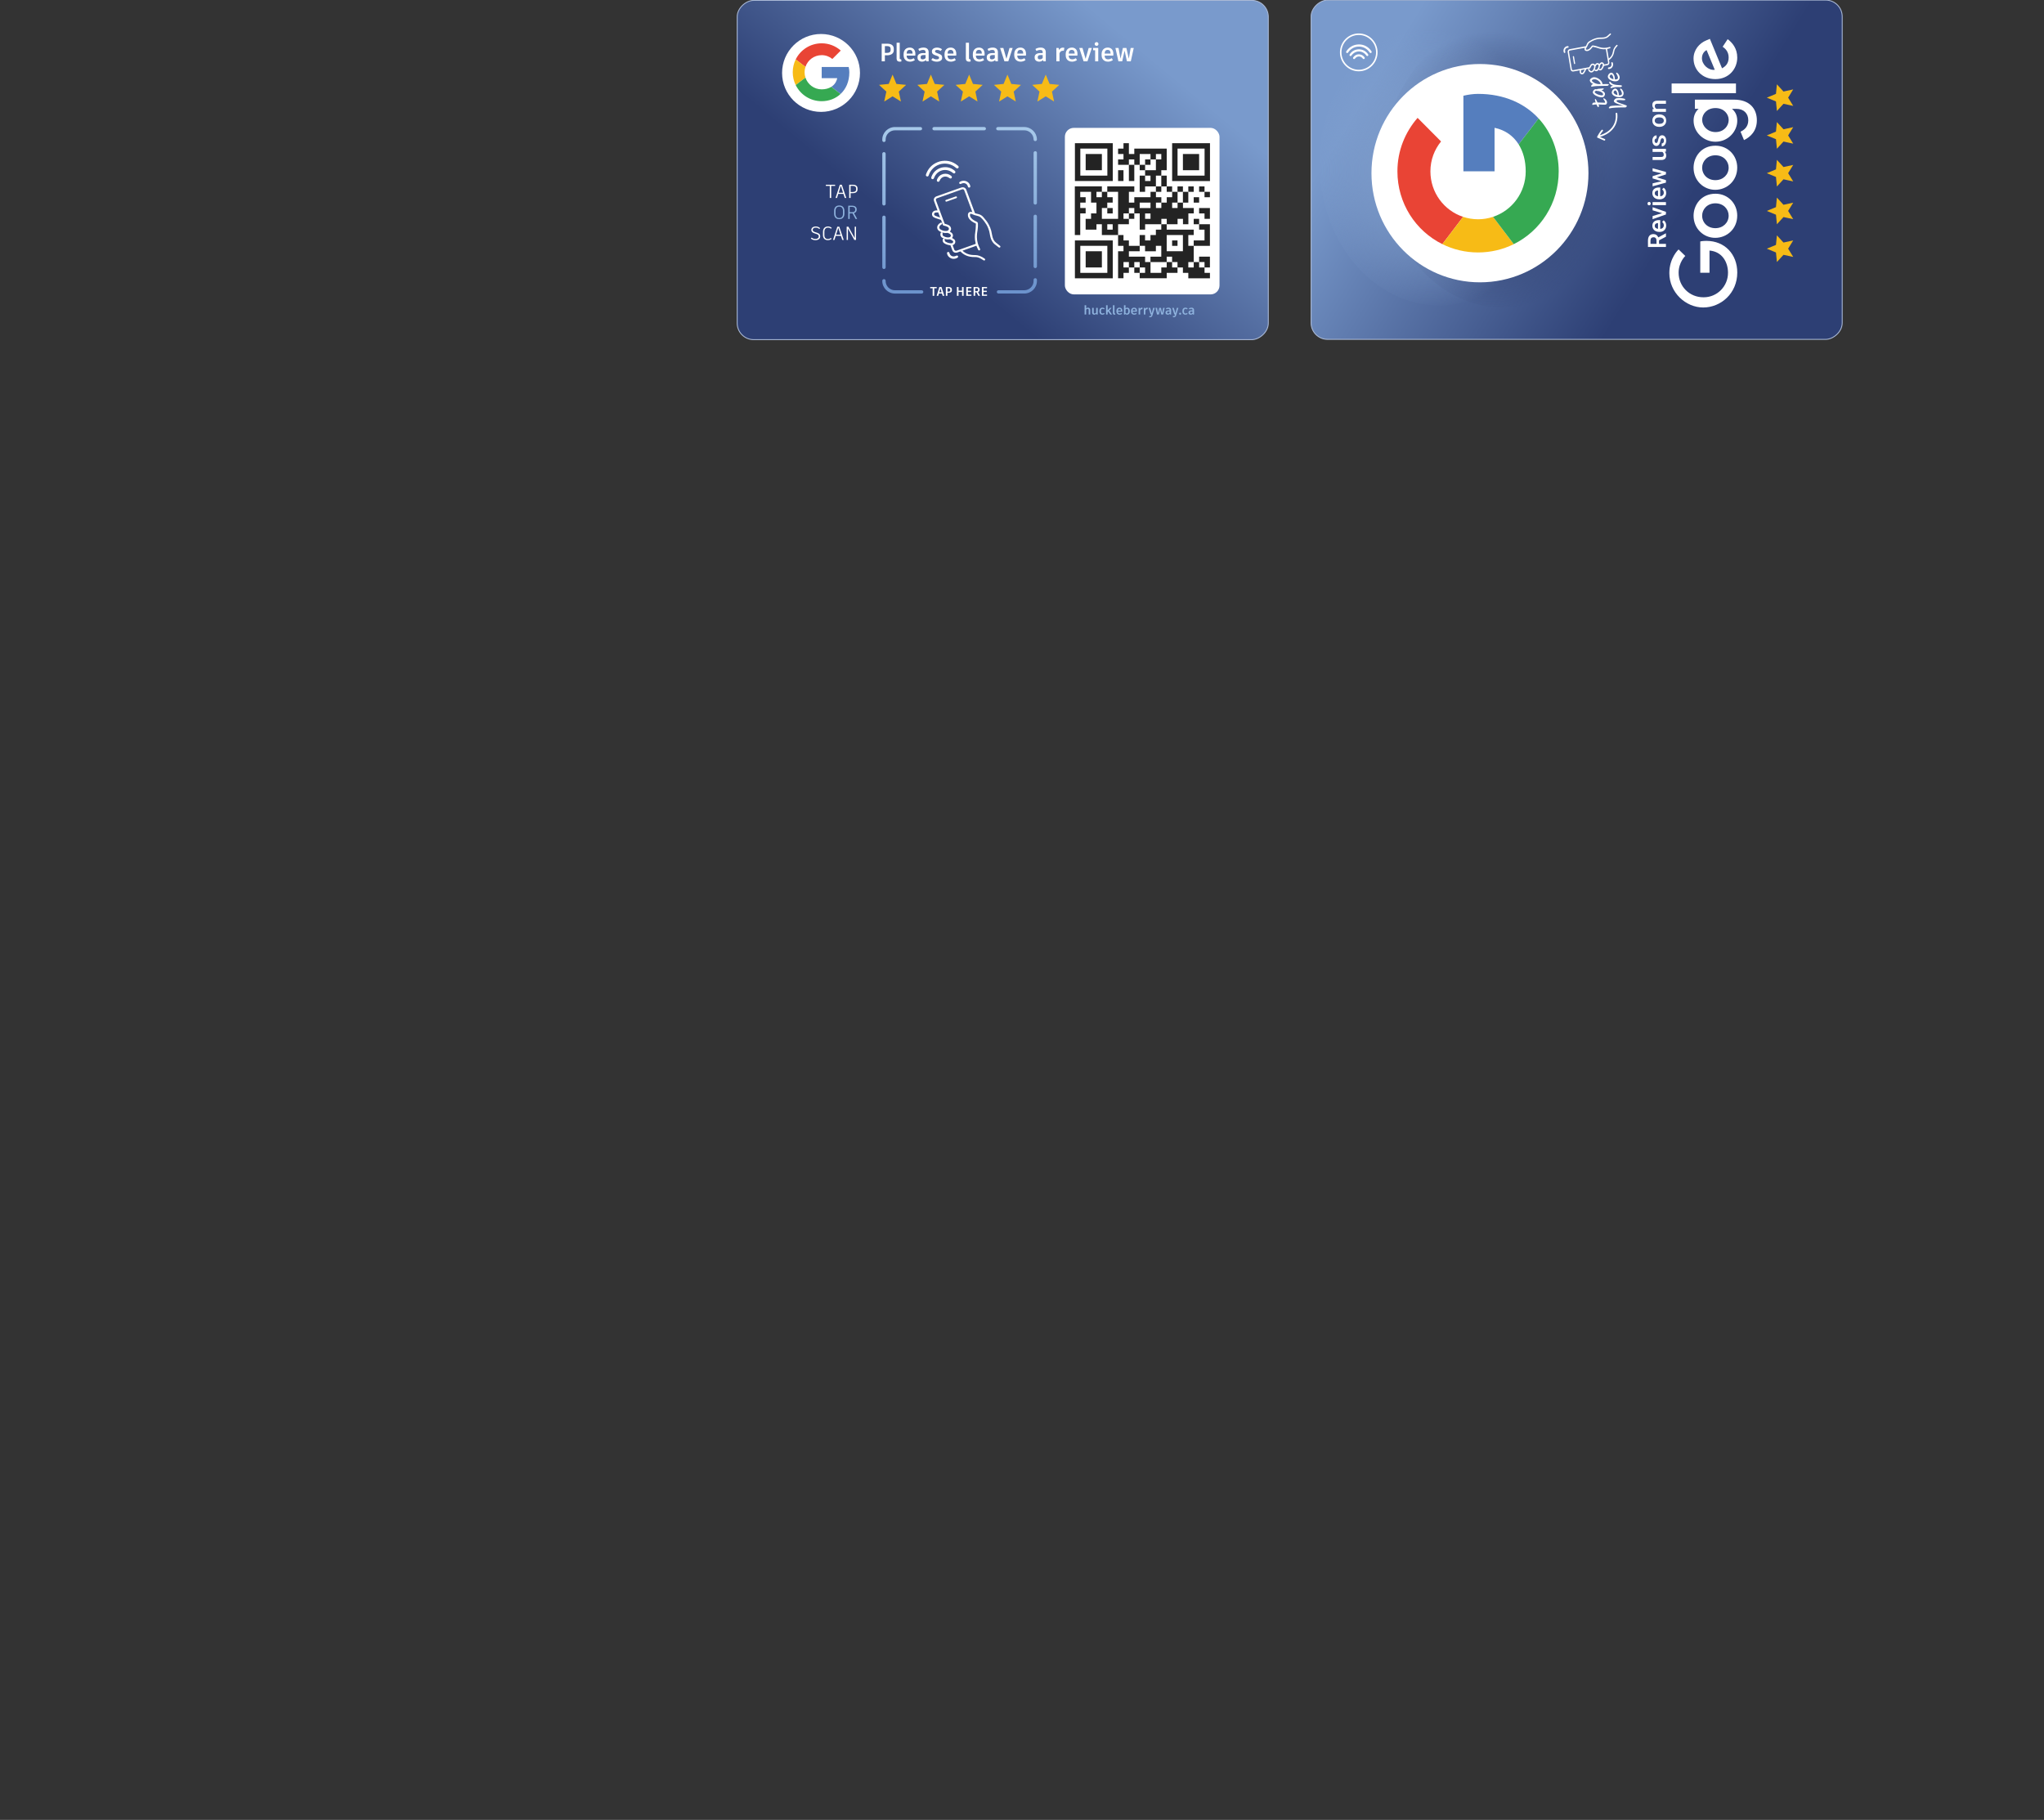 <?xml version="1.0" encoding="UTF-8"?><svg id="Layer_1" xmlns="http://www.w3.org/2000/svg" xmlns:xlink="http://www.w3.org/1999/xlink" viewBox="0 0 2280 2030"><rect x="0" y="0" width="2280" height="2030" fill="#333333" stroke="none"/><defs><style>.cls-1{clip-path:url(#clippath);}.cls-2{fill:#557ebe;}.cls-2,.cls-3,.cls-4,.cls-5,.cls-6,.cls-7,.cls-8,.cls-9,.cls-10,.cls-11,.cls-12{stroke-width:0px;}.cls-3{fill:none;}.cls-4{fill:#8fb3de;}.cls-5{fill:url(#radial-gradient);}.cls-6{fill:#f7bb16;}.cls-13{fill:url(#linear-gradient-2);}.cls-13,.cls-14{stroke:#aab9d6;stroke-miterlimit:10;}.cls-7{fill:#36a952;}.cls-8{fill:url(#radial-gradient-2);}.cls-9{fill:#232323;}.cls-10{fill:url(#linear-gradient-3);}.cls-11{fill:#e94435;}.cls-14{fill:url(#linear-gradient);}.cls-12{fill:#fff;}</style><linearGradient id="linear-gradient" x1="1817.26" y1="1859.44" x2="2107.51" y2="1391.3" gradientTransform="translate(-199.72 -1442.43)" gradientUnits="userSpaceOnUse"><stop offset=".26" stop-color="#2d3f74"/><stop offset=".93" stop-color="#799acc"/></linearGradient><radialGradient id="radial-gradient" cx="-2678.58" cy="4184.42" fx="-2678.58" fy="4184.42" r="1042.47" gradientTransform="translate(1120.1 -209.93) rotate(-90) scale(.15 .13)" gradientUnits="userSpaceOnUse"><stop offset="0" stop-color="#313e6a"/><stop offset="1" stop-color="#2c3966" stop-opacity="0"/></radialGradient><radialGradient id="radial-gradient-2" cx="-2662.52" cy="3653.93" fx="-2662.52" fy="3653.93" r="1042.47" gradientTransform="translate(1120.1 -209.93) rotate(-90) scale(.15 .13)" gradientUnits="userSpaceOnUse"><stop offset="0" stop-color="#83a2cf"/><stop offset="1" stop-color="#83a2d0" stop-opacity="0"/></radialGradient><linearGradient id="linear-gradient-2" x1="1768.81" y1="834.56" x2="2139.44" y2="1142" gradientTransform="translate(-839.58 -801.94)" xlink:href="#linear-gradient"/><clipPath id="clippath"><path class="cls-3" d="M984.16,313.17v.32c0,7.7,6.37,13.97,14.2,13.97h29.7c1.03,0,1.87-.82,1.87-1.84s-.84-1.83-1.87-1.83h-29.7c-5.77,0-10.47-4.62-10.47-10.29v-.32c0-1.01-.84-1.83-1.87-1.83s-1.87.82-1.87,1.83M1152.92,312.15v1.33c0,5.68-4.7,10.29-10.47,10.29h-28.67c-1.03,0-1.87.82-1.87,1.83s.84,1.84,1.87,1.84h28.67c7.83,0,14.2-6.27,14.2-13.97v-1.33c0-1.01-.84-1.83-1.87-1.83s-1.87.82-1.87,1.83M984.16,242.32v55.92c0,1.02.84,1.84,1.87,1.84s1.87-.82,1.87-1.84v-55.92c0-1.01-.84-1.83-1.87-1.83s-1.87.82-1.87,1.83M1152.92,241.31v55.92c0,1.01.84,1.83,1.87,1.83s1.87-.82,1.87-1.83v-55.92c0-1.02-.84-1.84-1.87-1.84s-1.87.82-1.87,1.84M984.16,171.49v55.92c0,1.01.84,1.83,1.87,1.83s1.87-.82,1.87-1.83v-55.92c0-1.01-.84-1.84-1.87-1.84s-1.87.82-1.87,1.84M1152.92,170.47v55.92c0,1.02.84,1.84,1.87,1.84s1.87-.82,1.87-1.84v-55.92c0-1.01-.84-1.83-1.87-1.83s-1.87.82-1.87,1.83M998.36,141.69c-7.83,0-14.2,6.26-14.2,13.97v.92c0,1.01.84,1.83,1.87,1.83s1.87-.82,1.87-1.83v-.92c0-5.68,4.69-10.3,10.47-10.3h28.34c1.03,0,1.87-.82,1.87-1.83s-.84-1.83-1.87-1.83h-28.34ZM1069.92,141.69h-27.99c-1.03,0-1.87.82-1.87,1.83s.84,1.83,1.87,1.83h55.99c1.03,0,1.87-.82,1.87-1.83s-.84-1.83-1.87-1.83h-27.99ZM1113.08,141.69c-1.03,0-1.87.82-1.87,1.83s.84,1.83,1.87,1.83h29.37c5.73,0,10.43,4.58,10.47,10.22,0,1.01.84,1.82,1.87,1.82h.01c1.03,0,1.86-.84,1.85-1.85-.06-7.64-6.43-13.86-14.2-13.86h-29.37Z"/></clipPath><linearGradient id="linear-gradient-3" x1="1024.39" y1="1095.16" x2="1026.73" y2="1095.16" gradientTransform="translate(87993.26 81633.66) rotate(-90) scale(79.37 -79.37)" gradientUnits="userSpaceOnUse"><stop offset="0" stop-color="#6b92cc"/><stop offset="1" stop-color="#a7c9ea"/></linearGradient></defs><rect class="cls-14" x="1569.48" y="-106.89" width="378.44" height="592.43" rx="18.41" ry="18.41" transform="translate(1569.37 1948.03) rotate(-90)"/><path class="cls-5" d="M1676.42,343.07c74.01,0,134-70.95,134-158.47s-60-158.47-134-158.47c-74.01,0-134,70.95-134,158.47,0,87.52,60,158.47,134,158.47Z"/><path class="cls-8" d="M1605.89,340.7c74.01,0,134-70.95,134-158.47,0-87.52-60-158.47-134-158.47-74.01,0-134,70.95-134,158.47,0,87.52,60,158.47,134,158.47Z"/><path class="cls-12" d="M1496.36,58.41c0,10.7,8.65,19.41,19.29,19.41s19.29-8.71,19.29-19.41-8.65-19.41-19.29-19.41-19.29,8.71-19.29,19.41M1536.63,58.41c0,11.64-9.41,21.11-20.98,21.11s-20.98-9.47-20.98-21.11,9.41-21.11,20.98-21.11,20.98,9.47,20.98,21.11"/><path class="cls-12" d="M1515.95,49.53c5.56.15,10.14,2.47,13.5,7.14.16.23.33.46.45.71.29.61.22,1.18-.36,1.57-.61.42-1.18.28-1.64-.29-.52-.66-.98-1.37-1.54-1.99-6.27-6.88-17.03-6.14-22.34,1.52-.09.13-.17.26-.26.39-.45.62-1.03.82-1.69.38-.65-.44-.68-1.07-.28-1.72.23-.37.47-.74.74-1.08,3.38-4.32,7.82-6.5,13.42-6.62"/><path class="cls-12" d="M1515.8,54.98c4.25.12,7.65,1.86,10.11,5.37.58.83.54,1.52-.07,1.98-.61.45-1.27.25-1.86-.57-4.17-5.83-12.11-5.84-16.33-.01-.61.84-1.23,1.04-1.86.59-.62-.45-.67-1.13-.09-1.97,2.45-3.53,5.85-5.26,10.09-5.39"/><path class="cls-12" d="M1515.84,60.57c2.64.13,4.62,1.18,6.09,3.19.55.75.52,1.47-.05,1.91-.62.48-1.28.3-1.88-.49-2.25-2.95-6.12-2.94-8.41.01-.59.77-1.19.94-1.81.52-.63-.43-.69-1.16-.09-1.97,1.57-2.13,3.69-3.16,6.15-3.17"/><path class="cls-12" d="M1771.86,193.16c0-67.25-54.18-121.76-121.02-121.76s-121.02,54.51-121.02,121.76,54.18,121.76,121.02,121.76,121.02-54.51,121.02-121.76"/><path class="cls-11" d="M1595.57,191.11c0-12.75,4.5-24.27,11.86-33.32l-26.17-26.33c-13.9,16.04-22.49,36.61-22.49,59.64,0,35.76,20.36,66.5,50.1,81.22l23.15-30.45c-21.2-7.02-36.45-27.03-36.45-50.76"/><path class="cls-6" d="M1648.72,244.58c-5.84,0-11.44-.97-16.7-2.71l-23.15,30.45c12,5.94,25.51,9.28,39.85,9.28s27.83-3.34,39.82-9.27c0,0,.02,0,.03-.01l-23.15-30.45s-.05.02-.07.03c-5.23,1.72-10.81,2.69-16.62,2.69"/><path class="cls-2" d="M1632.37,191.11h34.75v-48.54c11.85,2.43,20.96,9.03,26.89,18.48l22.25-28.91c-15.35-16.61-38.21-27.42-67.53-27.42-5.32,0-11.04.82-16.36,2.06v84.33Z"/><path class="cls-7" d="M1701.87,191.11c0,23.74-15.25,43.74-36.45,50.76l23.15,30.45c29.75-14.72,50.1-45.46,50.1-81.22,0-22.07-7.8-43.15-22.42-58.97l-22.25,28.91c5.11,8.16,7.87,18.43,7.87,30.06"/><path class="cls-12" d="M1847.68,262.1c-.9-.65-2.03-.98-3.37-.98-1.97,0-3.47.63-4.51,1.9-1.04,1.27-1.56,3.06-1.56,5.39v7.1h20.06v-3.51h-7.71v-3.91l7.71-4.05v-3.76h-.18l-8.35,4.53c-.49-1.16-1.18-2.07-2.09-2.72ZM1847.78,268.4v3.6h-6.72v-3.7c.02-1.22.32-2.14.91-2.75s1.42-.92,2.49-.92,1.84.33,2.43,1,.89,1.59.89,2.77Z"/><path class="cls-12" d="M1843.12,251.91c0,1.28.33,2.45.98,3.49s1.56,1.85,2.73,2.43,2.5.87,3.99.87h.41c2.22,0,4-.66,5.34-1.99s2-3.06,2-5.19c0-1.25-.25-2.37-.74-3.37s-1.18-1.8-2.07-2.4l-1.72,1.82c1.24.97,1.86,2.23,1.86,3.77,0,1.1-.36,2.01-1.07,2.74s-1.69,1.14-2.92,1.24v-9.8h-1.35c-2.37,0-4.2.56-5.5,1.67s-1.94,2.69-1.94,4.73ZM1849.46,248.83v6.42c-1.15-.16-2.04-.52-2.69-1.09s-.96-1.31-.96-2.24.29-1.66.86-2.19,1.42-.83,2.54-.9h.25Z"/><polygon class="cls-12" points="1854.06 237.77 1843.4 240.99 1843.4 244.48 1858.3 239.24 1858.3 236.32 1843.4 231.12 1843.4 234.6 1854.06 237.77"/><rect class="cls-12" x="1843.4" y="225.44" width="14.9" height="3.37"/><path class="cls-12" d="M1837.74,227.12c0,.61.17,1.08.51,1.4s.77.49,1.28.49.93-.17,1.26-.49.5-.79.5-1.4-.17-1.08-.5-1.41-.76-.5-1.26-.5-.94.17-1.28.5-.51.8-.51,1.41Z"/><path class="cls-12" d="M1843.12,215.56c0,1.28.33,2.45.98,3.49s1.56,1.85,2.73,2.43,2.5.87,3.99.87h.41c2.22,0,4-.67,5.34-1.99s2-3.05,2-5.19c0-1.25-.25-2.37-.74-3.38s-1.18-1.8-2.07-2.4l-1.72,1.82c1.24.97,1.86,2.23,1.86,3.77,0,1.1-.36,2.01-1.07,2.73s-1.69,1.14-2.92,1.24v-9.8h-1.35c-2.37,0-4.2.55-5.5,1.67s-1.94,2.69-1.94,4.74ZM1849.46,212.48v6.42c-1.15-.16-2.04-.52-2.69-1.09s-.96-1.31-.96-2.24.29-1.66.86-2.19,1.42-.83,2.54-.9h.25Z"/><polygon class="cls-12" points="1853.69 193.37 1843.4 196.49 1843.4 199.02 1853.58 202.1 1843.4 204.53 1843.4 207.81 1858.3 203.71 1858.3 200.94 1848.07 197.78 1858.3 194.56 1858.3 191.79 1843.4 187.7 1843.4 190.99 1853.69 193.37"/><path class="cls-12" d="M1854.1,169.41c1.17.57,1.75,1.68,1.75,3.31s-.95,2.37-2.84,2.37h-9.61v3.37h9.66c1.79,0,3.16-.42,4.1-1.25s1.42-2.07,1.42-3.69c0-1.82-.58-3.22-1.74-4.21l1.46-.08v-3.17h-14.9v3.37h10.7Z"/><path class="cls-12" d="M1850.59,153.12c-.4.75-.74,1.79-1.03,3.11s-.58,2.2-.86,2.63-.68.65-1.2.65c-.57,0-1.02-.23-1.36-.7s-.51-1.07-.51-1.81c0-.79.21-1.43.64-1.91s.96-.72,1.6-.72v-3.37c-1.41,0-2.55.55-3.43,1.66s-1.32,2.55-1.32,4.34c0,1.68.43,3.07,1.29,4.16s1.94,1.64,3.22,1.64c1.53,0,2.7-.84,3.51-2.52.37-.77.67-1.72.91-2.87s.51-1.97.83-2.46.77-.74,1.36-.74c.54,0,.98.23,1.32.69s.5,1.14.5,2.02-.21,1.65-.64,2.2-1.04.85-1.83.9v3.27c.89,0,1.72-.27,2.49-.8s1.38-1.28,1.82-2.25.66-2.06.66-3.28c0-1.81-.42-3.28-1.25-4.39s-1.92-1.68-3.26-1.68c-.8,0-1.48.18-2.04.55s-1.04.92-1.44,1.68Z"/><path class="cls-12" d="M1845.06,129.64c-1.29,1.26-1.94,2.9-1.94,4.93,0,1.37.31,2.58.94,3.63s1.53,1.87,2.7,2.45,2.49.87,3.95.87h.17c2.33,0,4.2-.64,5.6-1.91s2.1-2.96,2.1-5.08c0-1.39-.32-2.61-.95-3.67s-1.53-1.87-2.69-2.44-2.47-.85-3.94-.85h-.79c-2.14.12-3.86.8-5.15,2.06ZM1854.58,131.89c.88.63,1.32,1.52,1.32,2.65s-.43,2.02-1.3,2.66-2.07.96-3.6.96c-1.73,0-3.02-.32-3.89-.97s-1.3-1.52-1.3-2.62.44-2,1.32-2.65,2.08-.98,3.58-.98c1.7,0,2.99.32,3.87.95Z"/><path class="cls-12" d="M1843.12,117.15c0,1.8.67,3.26,2,4.37l-1.72.1v3.17h14.9v-3.37h-10.61c-1.22-.67-1.83-1.68-1.83-3.04,0-.93.23-1.61.68-2.02s1.15-.62,2.1-.62h9.66v-3.37h-9.85c-3.55.06-5.33,1.64-5.33,4.77Z"/><path class="cls-12" d="M1896.58,269.31v34.96h10.31v-24.8c14.43,1.23,20.63,13.33,20.63,24.75.07,15.05-12.01,27.31-26.97,27.38-.16,0-.32,0-.48,0-15.61,0-27.63-12.16-27.63-27.41,0-11.76,7.45-18.69,7.45-18.69l-7.48-7.26s-10.32,9.33-10.32,26.33c0,21.66,18.17,38.41,37.79,38.41s37.98-15.76,37.98-38.96c0-20.4-13.9-35.34-34.44-35.34-4.34,0-6.84.63-6.84.63h0Z"/><path class="cls-12" d="M1898.68,240.53c0-7.05,5.67-13.74,14.8-13.74s14.77,6.66,14.77,13.77c0,7.82-6.22,13.96-14.84,13.96s-14.73-6.09-14.73-14.02v.02ZM1889.11,240.67c0,14.35,11.15,24.63,24.15,24.63s24.55-9.97,24.55-24.8c0-13.42-10.2-24.41-24.27-24.41-16.1,0-24.43,12.79-24.43,24.58h0Z"/><path class="cls-12" d="M1898.68,186.96c0-7.05,5.67-13.74,14.8-13.74s14.77,6.66,14.77,13.77c0,7.82-6.22,13.96-14.84,13.96s-14.73-6.09-14.73-14.02v.02ZM1889.11,187.1c0,14.35,11.15,24.63,24.15,24.63s24.55-9.97,24.55-24.8c0-13.42-10.2-24.41-24.27-24.41-16.1,0-24.43,12.79-24.43,24.58h0Z"/><path class="cls-12" d="M1898.69,133.62c0-6.46,5.48-13.09,14.84-13.09s14.75,6.62,14.75,13.23c0,7.02-5.66,13.55-14.66,13.55s-14.93-6.79-14.93-13.69h0ZM1889.14,134.57c0,13.17,11.46,23.52,24.33,23.52,14.66,0,24.37-12,24.37-23.29,0-6.98-2.76-10.7-5.92-13.4h4.8c8.4,0,13.43,5.13,13.43,12.88s-5.53,11.24-8.67,12.57l3.89,9.42c7.02-3.34,14.34-10.06,14.34-22.06,0-13.12-8.2-23.07-25.39-23.07h-43.73v10.23h4.13c-3.39,3.16-5.59,7.48-5.59,13.21h0Z"/><path class="cls-12" d="M1898.45,64.96c0-4.48,2.37-7.7,5.2-9.06l9.11,21.94c-7.06.95-14.31-5.78-14.31-12.85v-.03ZM1889.08,65.39c0,12.42,9.83,22.85,24.32,22.85,15.34,0,24.43-11.63,24.43-24.01,0-10.37-5.64-16.76-10.69-20.53l-5.6,8.47c3.39,2.2,6.7,5.87,6.7,12,0,6.89-3.75,10.05-7.38,12.02l-13.55-32.85-3.97,1.68c-7.77,3.17-14.27,10.57-14.27,20.37h0Z"/><rect class="cls-12" x="1864.62" y="93.14" width="71.77" height="10.79"/><polygon class="cls-6" points="1982.05 262.52 1981.17 271.59 1981.02 273.16 1970.81 277.4 1981.03 281.63 1982.07 292.26 1989.41 284.24 1995.46 285.54 1995.46 285.54 2000.26 286.58 1994.59 277.39 2000.25 268.19 1989.4 270.54 1982.05 262.52"/><polygon class="cls-6" points="1982.05 220.41 1981.17 229.47 1981.02 231.04 1970.81 235.28 1981.03 239.51 1982.07 250.15 1989.41 242.12 1995.46 243.43 1995.46 243.43 2000.26 244.46 1994.59 235.27 2000.25 226.08 1989.4 228.42 1982.05 220.41"/><polygon class="cls-6" points="1982.05 178.29 1981.17 187.36 1981.02 188.93 1970.81 193.17 1981.03 197.4 1982.07 208.03 1989.41 200.01 1995.46 201.31 1995.46 201.31 2000.26 202.35 1994.59 193.16 2000.25 183.96 1989.4 186.31 1982.05 178.29"/><polygon class="cls-6" points="1982.05 136.18 1981.17 145.24 1981.02 146.81 1970.81 151.05 1981.03 155.28 1982.07 165.92 1989.41 157.89 1995.46 159.2 1995.46 159.2 2000.26 160.23 1994.59 151.04 2000.25 141.85 1989.4 144.19 1982.05 136.18"/><polygon class="cls-6" points="1982.05 94.06 1981.17 103.13 1981.02 104.7 1970.81 108.94 1981.03 113.17 1982.07 123.8 1989.41 115.78 1995.46 117.08 1995.46 117.08 2000.26 118.12 1994.59 108.93 2000.25 99.73 1989.4 102.08 1982.05 94.06"/><path class="cls-12" d="M1795.78,37.51l-.59.52c-.72.64-1.47,1.3-2.2,1.96-.74.66-1.56,1.14-2.43,1.4-1.18.36-2.5.52-4.05.49-2.05-.05-3.6.08-5.04.41l-.07.02c-.71.16-1.46.33-2.17.57h-.02c-.93.32-1.89.64-2.78,1.08-.97.48-1.92,1.04-2.83,1.58-.24.14-.49.29-.73.43-1.21.7-2.1,1.68-2.68,2.91-.42.9-.74,1.64-1.03,2.32-.09.22-.21.31-.47.36-6.42,1.18-12.22,2.24-17.73,3.27-.38.07-.72.2-.99.37-1.02.63-1.48,1.72-1.27,2.97,1.05,6.28,2.13,12.78,3.22,19.23.07.4.21.8.41,1.11.64,1.02,1.57,1.43,2.77,1.21,1.5-.28,3.01-.56,4.51-.83l2.26-.42.11-.02c.05,0,.1-.02.15-.03.04,0,.05,0,.06,0,0,0,0,.03,0,.08-.01.1-.03.2-.04.29-.01.11-.03.22-.05.33-.19,1.2-.01,2.06.56,2.81.43.56,1.09.92,1.81,1,.71.07,1.41-.16,1.92-.62.55-.49.91-1.13,1.27-1.74.08-.13.15-.26.22-.39.46-.78.88-1.61,1.28-2.41.08-.15.15-.31.23-.46.09-.19.2-.27.41-.3.66-.11,1.32-.24,1.97-.36.55-.1,1.11-.21,1.66-.3.25-.05.41-.17.51-.42.18-.44.39-.88.6-1.3.35-.7.69-1.33,1.22-1.81.32-.28.74-.42,1.15-.38.38.04.7.23.92.52.33.44.47.96.41,1.52-.14,1.44-.7,2.76-1.66,3.94-.27.33-.59.66-1.02.8-.71.22-1.36,0-1.97-.66-.36-.39-.54-.88-.67-1.27-.07-.22-.22-.4-.41-.5-.17-.09-.36-.1-.53-.04-.37.14-.59.6-.47.99.29.89.69,1.58,1.24,2.12,1.28,1.25,3.1,1.32,4.34.17.63-.59,1.15-1.25,1.55-1.97,0,0,0,.02-.01.03-.14.4.04.83.42,1,.18.08.37.15.56.2,1.13.3,2.04.09,2.76-.64.32-.32.6-.66.84-1,.91-1.32,1.36-2.61,1.4-3.92.01-.48.15-.86.42-1.19.11-.13.21-.26.31-.39.26-.32.52-.66.83-.93.22-.2.48-.27.75-.22.3.06.58.28.75.6.19.35.14.74.07,1.07-.3,1.49-.94,2.8-1.91,3.9-.24.28-.54.41-.91.4-.13,0-.27-.03-.41-.07-.05-.01-.1-.02-.16-.04-.4-.09-.77.13-.88.52-.11.39.08.81.45.94,1.03.39,2.1.19,2.79-.52,1.07-1.1,1.85-2.5,2.31-4.16.05-.17.11-.23.27-.26,1.11-.2,2.11-.38,3.04-.56l.14-.03c.36-.07.73-.14,1.07-.27,1.14-.42,1.84-1.72,1.64-3.03-.08-.49-.16-.98-.24-1.46-.04-.23-.08-.46-.12-.68-.03-.18-.05-.3-.03-.35.02-.05.11-.11.26-.21h.01c.87-.59,1.69-1.32,2.42-2.18,1.35-1.58,2.31-3.51,2.86-5.72.12-.46.2-.94.28-1.4.05-.27.1-.55.15-.82.24-1.21.81-2.35,1.77-3.57.36-.45.75-.89,1.14-1.31.15-.16.29-.32.44-.48.18-.2.27-.4.26-.6,0-.08-.02-.17-.05-.25-.12-.33-.39-.52-.69-.48-.18.02-.39.13-.56.29-1.05,1-1.92,2.11-2.6,3.29-.57,1-.94,1.96-1.12,2.93-.21,1.12-.41,2.06-.69,2.97-.66,2.18-1.86,4-3.56,5.42-.15.13-.31.25-.48.38-.04.03-.08.06-.13.09,0-.04-.02-.07-.02-.09l-.51-3.07c-.41-2.47-.83-4.94-1.24-7.42-.02-.14-.01-.17.12-.19.58-.11,1.05-.21,1.49-.33.63-.16,1.14-.31,1.62-.46.2-.06.35-.2.44-.39.08-.18.09-.39.03-.59-.13-.38-.53-.57-.92-.46-1.67.5-3.05.8-4.34.94-1.46.16-2.96.11-4.47-.13-2-.32-3.9-.96-5.5-1.53-1.42-.51-2.92-.76-4.33-.97-.6-.09-1.11.14-1.46.65-.26.39-.58.84-.93,1.28-.85,1.06-1.92,2.21-3.48,2.7-.57.18-1.16.16-1.75-.06-.16-.06-.27-.15-.33-.27-.06-.12-.05-.29,0-.47.07-.18.14-.38.25-.53.83-1.18,1.55-2.54,2.25-4.27.31-.76.8-1.41,1.47-1.92.93-.71,1.99-1.37,3.35-2.07,1.79-.93,3.45-1.53,5.08-1.87l.24-.05c.7-.14,1.43-.3,2.14-.35.74-.05,1.49-.06,2.22-.06.41,0,.84,0,1.26-.02,1.8-.05,3.15-.3,4.36-.79.99-.4,1.73-.83,2.33-1.35.72-.62,1.42-1.28,2.1-1.92.25-.23.5-.47.75-.7.17-.16.27-.36.28-.57.01-.18-.05-.36-.18-.51-.28-.34-.71-.36-1.05-.06ZM1767.69,77.41l-.07.13c-.11.2-.21.39-.32.58-.09.16-.17.32-.25.48-.19.36-.38.73-.61,1.06-.14.19-.25.39-.36.59-.21.38-.4.73-.74.97-.29.21-.7.25-1.08.09-.35-.14-.61-.43-.69-.76-.03-.14-.04-.29-.05-.44,0-.2.01-.4.02-.6v-.03c.02-.25.06-.51.1-.75.02-.15.05-.29.07-.44.01-.12.04-.15.14-.17.75-.14,1.51-.27,2.26-.41.52-.1,1.05-.19,1.57-.29h0ZM1782.88,72.42c.29.42.37.95.26,1.65-.19,1.15-.68,2.19-1.5,3.2-.43.52-.94.7-1.57.55-.12-.03-.23-.07-.35-.11-.04-.02-.09-.03-.13-.05-.33-.12-.68,0-.86.27.47-.9.79-1.89.93-2.98.02-.12.02-.24.01-.36,0-.18,0-.36.06-.49.32-.75.73-1.34,1.23-1.79.33-.3.74-.44,1.12-.39.33.04.61.22.81.51ZM1767.79,53.48c-.32.65-.41,1.19-.3,1.75.17.81.69,1.33,1.57,1.58,1.23.34,2.44.13,3.73-.63,1.12-.67,2.13-1.65,3.16-3.07l.05-.06c.16-.22.32-.44.47-.67.09-.14.2-.19.35-.15.36.08.71.15,1.07.23.84.17,1.7.35,2.54.58.79.22,1.6.48,2.37.73.57.19,1.17.38,1.76.55.55.16,1.12.26,1.67.36l.14.02,1.94.24h.01c.77.01,1.59.02,2.41-.03h.09c.22-.02.36-.03.41.01.05.04.08.22.12.46.21,1.25.42,2.5.63,3.75.57,3.44,1.16,6.99,1.77,10.48.08.44-.01.87-.25,1.19-.23.3-.57.49-.94.51-.41.03-.81.12-1.2.2-.1.02-.2.05-.3.07l-1.64.29h-.01c-.1.03-.12.02-.13.02,0,0-.03-.02-.04-.12-.2-1.2-.88-1.97-1.95-2.23-.84-.2-1.65.06-2.33.75-.25.26-.48.53-.73.82-.08.09-.16.19-.24.29-.01-.01-.03-.03-.04-.05-.1-.11-.22-.25-.35-.36-.98-.85-2.41-.85-3.39,0-.27.24-.51.52-.74.79-.1.12-.21.24-.32.36h0c-.09-.08-.18-.15-.26-.23-.26-.24-.51-.46-.79-.65-.53-.36-1.15-.45-1.95-.28-1.28.26-1.97,1.28-2.51,2.22-.24.42-.45.87-.66,1.3l-.11.24c-.07.15-.14.21-.28.23-5.7,1.05-10.69,1.97-15.25,2.81l-1.82.33c-.06,0-.12.02-.19.03-.26.04-.52.09-.78.1-.59.02-1.08-.4-1.18-1.02-.58-3.47-1.16-6.94-1.74-10.41l-.67-4.04c-.08-.46-.16-.92-.23-1.38-.2-1.17-.39-2.37-.6-3.56-.06-.32.03-.7.23-.99.18-.26.42-.42.69-.45.3-.04.6-.09.91-.17l15.94-2.94c-.04.07-.07.13-.1.19Z"/><path class="cls-12" d="M1754.45,63.38l1.26,7.51c.06.38.41.63.77.57.32-.06.55-.36.55-.7,0-.04,0-.07-.01-.11l-1.26-7.51c-.06-.38-.41-.63-.76-.57-.36.07-.6.43-.54.81Z"/><path class="cls-12" d="M1745.97,57.72c-.35-1.09-.24-2.17.3-3.02.53-.84,1.42-1.35,2.48-1.43.66-.05,1.03-.38,1.02-.93,0-.02,0-.04,0-.06-.04-.55-.46-.87-1.1-.84-1.59.08-2.84.81-3.84,2.24h0c-.88,1.42-1.05,3.02-.49,4.64.12.37.32.62.57.74.2.09.42.09.64,0,.34-.15.69-.5.43-1.34Z"/><path class="cls-12" d="M1797.39,70.74c.35,1.09.24,2.17-.3,3.02-.53.84-1.42,1.35-2.48,1.43-.33.03-.59.12-.77.29-.18.17-.26.41-.25.7.04.55.46.87,1.1.83,1.59-.08,2.84-.81,3.84-2.24h0c.56-.9.83-1.87.81-2.88,0-.58-.12-1.17-.32-1.76-.12-.37-.32-.63-.57-.74-.2-.09-.42-.09-.64,0-.34.15-.69.5-.43,1.34Z"/><path class="cls-12" d="M1802.2,126.8c.61,4.94-.47,9.86-3.04,13.86-3.01,4.68-7.92,8.11-14.59,10.21.92-1.54,2.17-3.47,3.27-4.63.35-.37.34-.95-.03-1.3-.37-.35-.95-.34-1.29.03-2.23,2.35-4.81,7.21-4.91,7.42-.12.23-.14.51-.05.75.09.24.28.44.52.53.03.01,3.23,1.27,7.21,3.06.16.07.32.09.48.07.31-.04.59-.23.72-.54.21-.46,0-1.01-.46-1.22-2.11-.95-4-1.75-5.33-2.29,7.29-2.22,12.67-5.95,15.98-11.09,2.81-4.36,3.99-9.71,3.32-15.08-.06-.5-.52-.86-1.02-.8-.5.06-.86.52-.79,1.03Z"/><path class="cls-12" d="M1783.42,118.9c.21-.33.28-.63.22-.9-.03-.13-.11-.33-.22-.59s-.27-.57-.45-.93c1.99.06,3.66.14,5.02.25,1.36.11,2.41.08,3.15-.1.3-.08.58-.27.84-.6.26-.32.44-.73.54-1.22.1-.49.08-1-.05-1.54-.1-.4-.3-.82-.59-1.26-.3-.44-.64-.84-1.02-1.22-.39-.37-.77-.67-1.14-.87s-.68-.27-.93-.21c-.32.08-.44.27-.37.58.02.09.12.25.3.5.18.25.39.55.62.9.24.35.46.72.67,1.09.21.38.36.74.44,1.09.09.37-.02.6-.34.67-.08.02-.37.03-.85.01-.48-.01-1.07-.03-1.77-.05-.7-.02-1.42-.05-2.16-.07-.74-.03-1.42-.06-2.03-.08-.61-.02-1.06-.04-1.34-.04-.53-1.19-.95-2.07-1.28-2.63-.33-.56-.58-.92-.78-1.08-.19-.16-.33-.23-.41-.21-.45.11-.55.67-.3,1.68.07.29.17.61.3.98.13.37.27.79.42,1.28-.55,0-1.02,0-1.42.02s-.73.06-.99.13c-.42.11-.73.31-.94.61-.21.3-.35.6-.42.9-.07.29-.09.51-.05.64.08.34.37.44.88.32,1.07-.27,2.33-.43,3.8-.47.91,2.1,1.57,3.1,1.97,2.99.25-.06.48-.26.69-.59Z"/><path class="cls-12" d="M1781.84,99.23c-.18.05-.38.2-.58.47-.39-.15-.76-.23-1.1-.24-.34-.02-.67.02-.99.1-.32.08-.62.24-.9.49-.29.25-.57.57-.87.97-.59.83-.8,1.62-.61,2.38.14.55.5,1.11,1.07,1.67.57.56,1.28,1.08,2.12,1.55.84.47,1.74.87,2.7,1.2.96.33,1.91.55,2.84.66.93.11,1.77.07,2.5-.12.47-.12.89-.41,1.27-.88.38-.47.66-1.01.84-1.62.18-.61.2-1.16.08-1.67-.32-1.28-1.6-2.43-3.87-3.46.2-.05.46-.13.76-.26.31-.12.61-.26.91-.42.3-.15.53-.33.71-.53.17-.19.23-.39.19-.59-.06-.25-.31-.35-.74-.3-1.51.16-2.78.26-3.83.3-1.05.04-1.88.14-2.5.29ZM1781.5,101.44c1.08,0,2.11.17,3.07.52.96.35,1.77.78,2.41,1.29.64.51,1.03,1.03,1.16,1.57.08.32.06.62-.06.9-.12.28-.32.46-.6.53-.44.11-.99.12-1.67.04-.68-.08-1.4-.24-2.17-.47-.77-.24-1.5-.52-2.19-.84-.7-.33-1.28-.69-1.76-1.09-.48-.4-.77-.81-.88-1.23-.15-.62.55-1.13,2.1-1.52.14.22.34.32.58.31Z"/><path class="cls-12" d="M1789.48,95.76c1.14,0,2.02,0,2.66-.02.64-.02,1.04-.05,1.21-.09.17-.04.36-.16.57-.34.21-.19.38-.39.52-.6.13-.21.19-.37.16-.47-.04-.17-.21-.28-.51-.35s-.77-.11-1.42-.13c-.56-.02-1.07-.03-1.56,0-.48.01-1.01.03-1.58.03s-1.26.02-2.07.02c0-.36-.04-.69-.11-.99-.18-.72-.53-1.44-1.05-2.15-.52-.71-1.16-1.37-1.91-1.97-.76-.61-1.57-1.13-2.43-1.57-.86-.43-1.73-.73-2.59-.89-.86-.16-1.67-.15-2.4.04-.4.1-.82.27-1.27.52-.45.25-.86.54-1.25.89-.39.35-.68.72-.88,1.12-.2.4-.25.81-.15,1.23.38,1.55,1.73,2.83,4.04,3.84-.3,0-.6.04-.9.12-.37.09-.68.28-.95.56-.27.28-.47.59-.61.92-.14.33-.18.6-.13.8.09.37.39.49.89.36,2.26-.57,6.84-.85,13.75-.87ZM1783.58,93.81c-.96,0-1.89-.15-2.81-.41-.91-.26-1.73-.6-2.47-1-.74-.41-1.34-.83-1.8-1.26-.47-.44-.73-.82-.82-1.14-.16-.66.45-1.16,1.84-1.51.72-.18,1.5-.17,2.33.03.83.2,1.64.56,2.42,1.07.78.51,1.46,1.13,2.04,1.85s.97,1.51,1.18,2.37h-1.92Z"/><path class="cls-12" d="M1802.98,109.7c-.5.13-.98.39-1.44.8-.46.41-.82.85-1.07,1.31-.26.47-.35.85-.28,1.13.04.17.13.36.25.58.13.22.37.47.75.75.37.28.93.6,1.66.95.74.35,1.72.75,2.96,1.19,1.24.44,2.81.92,4.72,1.45l.02.07c-1.41-.11-2.84-.18-4.28-.2-1.43-.03-2.8-.01-4.09.03-1.29.05-2.44.12-3.44.22-1,.1-1.77.21-2.32.35-.32.08-.62.25-.92.5-.29.25-.53.53-.71.83-.18.31-.25.57-.2.79.1.41.48.53,1.13.36.72-.18,1.62-.33,2.68-.46,1.07-.13,2.23-.22,3.47-.3s2.49-.12,3.74-.16c1.25-.04,2.43-.06,3.53-.07,1.1,0,2.03,0,2.8,0,.36,0,.65,0,.88,0,.23,0,.43-.03.62-.08.2-.05.4-.19.6-.41.2-.22.37-.46.49-.71.12-.26.17-.45.14-.59-.04-.17-.34-.36-.88-.59-.55-.23-1.24-.49-2.08-.77-.84-.28-1.74-.57-2.68-.88-.95-.31-1.85-.63-2.7-.96-.85-.33-1.57-.67-2.14-1-.57-.34-.9-.67-.98-.99-.06-.24-.02-.46.12-.66.14-.21.38-.35.73-.44.53-.13,1.19-.2,1.97-.18.78.01,1.57.05,2.39.12.82.07,1.57.12,2.26.15.69.03,1.24,0,1.64-.1.51-.13.71-.37.62-.74-.08-.3-.33-.55-.77-.75-.44-.19-.99-.35-1.65-.47-.66-.12-1.37-.21-2.13-.26-.76-.05-1.5-.07-2.23-.07-.73,0-1.38.03-1.94.07s-.97.1-1.23.16Z"/><path class="cls-12" d="M1807.16,99.56c.03.1.16.34.4.71.24.38.51.83.8,1.37.29.54.51,1.1.67,1.71.21.84.2,1.48-.03,1.92-.23.44-.64.73-1.22.88-.57.14-1.25.19-2.04.14.03-1.03-.09-2.09-.36-3.18-.12-.5-.31-1.03-.57-1.59-.25-.55-.56-1.05-.93-1.49-.37-.44-.78-.78-1.25-1-.47-.22-.97-.27-1.53-.13-.43.11-.87.33-1.3.67-.43.34-.81.75-1.13,1.24-.32.48-.56.99-.7,1.52-.14.53-.16,1.04-.03,1.55.17.67.51,1.28,1.02,1.81s1.14,1,1.88,1.39c.74.39,1.52.71,2.35.94.83.23,1.65.36,2.46.4.81.04,1.55-.03,2.22-.19.79-.2,1.44-.56,1.97-1.09.52-.53.88-1.18,1.08-1.94.2-.75.18-1.57-.03-2.44-.12-.49-.32-.98-.6-1.47-.28-.49-.59-.94-.93-1.34-.34-.4-.68-.71-1.02-.93-.34-.22-.62-.3-.83-.24-.34.08-.45.34-.34.78ZM1801.34,104.96c-.81-.51-1.29-1.08-1.45-1.7-.07-.27-.03-.58.12-.91.14-.34.36-.65.64-.92.28-.28.57-.45.87-.53.45-.11.9.12,1.33.68.44.57.76,1.29.97,2.15s.33,1.64.34,2.35c-1.07-.23-2.01-.61-2.82-1.12Z"/><path class="cls-12" d="M1795.12,92.41c.33,1.31,1.77,2.43,4.34,3.34-.35.03-.73.1-1.15.21-.54.13-1.01.39-1.41.77-.4.38-.56.77-.46,1.17.05.18.17.3.38.35s.43.04.69-.02c.32-.08.67-.18,1.06-.31.38-.12.74-.22,1.06-.3,1.1-.28,2.09-.44,2.97-.5.87-.06,1.65-.07,2.32-.05.67.03,1.27.06,1.78.09.51.03.97,0,1.35-.1.25-.06.52-.22.82-.47.29-.25.4-.53.33-.83-.05-.18-.17-.34-.38-.46s-.49-.2-.85-.22c-1.81-.08-3.34-.19-4.59-.34-1.24-.14-2.27-.34-3.09-.59-.82-.25-1.49-.56-2.02-.93-.54-.36-1.01-.8-1.42-1.31-.29-.38-.54-.63-.77-.76-.23-.13-.44-.17-.64-.12-.4.1-.5.56-.3,1.39Z"/><path class="cls-12" d="M1802.76,81.84c.02.1.16.34.4.71.24.38.51.83.8,1.37.29.54.51,1.1.67,1.71.21.84.2,1.48-.03,1.92-.23.44-.64.74-1.22.88-.57.14-1.25.19-2.04.14.03-1.03-.09-2.09-.36-3.18-.12-.5-.31-1.03-.57-1.59-.25-.55-.56-1.05-.93-1.5-.37-.44-.78-.78-1.25-1-.47-.22-.97-.27-1.53-.13-.43.11-.87.33-1.3.67-.43.34-.81.75-1.13,1.24-.32.49-.56.99-.7,1.52-.14.53-.16,1.04-.03,1.55.17.67.51,1.28,1.02,1.81.51.53,1.14,1,1.88,1.39.74.39,1.52.71,2.35.94.83.23,1.65.36,2.46.4.81.04,1.55-.03,2.22-.19.79-.2,1.44-.56,1.97-1.09.52-.53.88-1.18,1.08-1.94.2-.75.18-1.57-.03-2.44-.12-.49-.32-.98-.6-1.47-.28-.49-.59-.94-.93-1.34-.34-.4-.68-.71-1.02-.93-.34-.22-.62-.3-.83-.25-.34.09-.45.35-.34.79ZM1796.95,87.24c-.81-.51-1.29-1.08-1.45-1.7-.07-.27-.03-.58.12-.91s.36-.65.64-.92c.28-.28.57-.45.87-.53.45-.11.9.12,1.33.69.44.57.76,1.28.97,2.14s.33,1.64.34,2.35c-1.07-.23-2.01-.61-2.82-1.12Z"/><rect class="cls-13" x="929.31" y="-106.57" width="378.44" height="592.43" rx="18.41" ry="18.41" transform="translate(928.88 1308.17) rotate(-90)"/><rect class="cls-12" x="1187.83" y="142.63" width="172.49" height="185.76" rx="9.95" ry="9.95"/><polygon class="cls-6" points="1010.72 94.67 1001.52 93.77 1001.52 93.77 999.93 93.62 995.63 83.2 991.34 93.62 980.55 94.68 988.69 102.18 987.37 108.35 986.32 113.25 995.64 107.46 1004.96 113.24 1002.58 102.17 1010.72 94.67"/><polygon class="cls-6" points="1053.43 94.67 1044.23 93.77 1044.23 93.77 1042.64 93.62 1038.34 83.2 1034.05 93.62 1023.26 94.68 1031.4 102.18 1030.08 108.35 1029.03 113.25 1038.35 107.46 1047.67 113.24 1045.29 102.17 1053.43 94.67"/><polygon class="cls-6" points="1096.14 94.67 1086.94 93.77 1086.94 93.77 1085.35 93.62 1081.05 83.2 1076.76 93.62 1065.97 94.68 1074.11 102.18 1072.79 108.35 1071.74 113.25 1081.06 107.46 1090.38 113.24 1088 102.17 1096.14 94.67"/><polygon class="cls-6" points="1138.85 94.67 1129.65 93.77 1129.65 93.77 1128.06 93.62 1123.76 83.2 1119.47 93.62 1108.68 94.68 1116.82 102.18 1115.5 108.35 1114.45 113.25 1123.77 107.46 1133.09 113.24 1130.71 102.17 1138.85 94.67"/><polygon class="cls-6" points="1181.55 94.67 1172.36 93.77 1172.36 93.77 1170.77 93.62 1166.47 83.2 1162.18 93.62 1151.39 94.68 1159.53 102.18 1158.21 108.35 1157.16 113.25 1166.48 107.46 1175.8 113.24 1173.42 102.17 1181.55 94.67"/><path class="cls-12" d="M915.83,124.81c24,0,43.45-19.46,43.45-43.45s-19.46-43.45-43.45-43.45-43.45,19.46-43.45,43.45,19.46,43.45,43.45,43.45"/><path class="cls-11" d="M916.57,61.51c4.55,0,8.66,1.61,11.89,4.26l9.39-9.39c-5.72-4.99-13.06-8.07-21.29-8.07-12.76,0-23.73,7.31-28.99,17.99l10.87,8.31c2.51-7.61,9.64-13.09,18.12-13.09"/><path class="cls-6" d="M897.48,80.59c0-2.1.35-4.11.97-6l-10.87-8.31c-2.12,4.31-3.31,9.16-3.31,14.31s1.19,9.99,3.31,14.3c0,0,0,0,0,0l10.87-8.31s0-.02,0-.03c-.62-1.88-.96-3.88-.96-5.97"/><path class="cls-2" d="M916.57,74.72v12.48h17.32c-.87,4.25-3.23,7.52-6.6,9.65l10.32,7.99c5.93-5.51,9.79-13.72,9.79-24.25,0-1.91-.29-3.96-.73-5.87h-30.1Z"/><path class="cls-7" d="M916.57,99.67c-8.47,0-15.61-5.48-18.12-13.09l-10.87,8.31c5.25,10.68,16.22,17.99,28.99,17.99,7.88,0,15.4-2.8,21.04-8.05l-10.32-7.99c-2.91,1.84-6.58,2.82-10.73,2.82"/><path class="cls-12" d="M995.1,50.23c-1.25-.98-2.96-1.47-5.11-1.47h-6.49v19.66h3.54v-6.74h2.47c2.28,0,4.1-.5,5.45-1.5,1.35-1,2.02-2.39,2.02-4.17v-1.63c0-1.78-.63-3.16-1.88-4.14ZM993.45,55.81c0,2.12-1.35,3.17-4.04,3.17h-2.36v-7.53h2.78c1.14,0,2.03.26,2.67.77.64.51.96,1.29.96,2.32v1.26Z"/><path class="cls-12" d="M1004.62,66.09c-.37,0-.64-.09-.79-.27-.15-.18-.22-.47-.22-.88v-17.3h-3.48v17.81c0,1.09.31,1.91.93,2.49.62.57,1.46.86,2.53.86.64,0,1.3-.12,1.99-.37l-.37-2.39c-.3.04-.5.06-.59.06Z"/><path class="cls-12" d="M1014.62,53.08c-1.35,0-2.53.31-3.54.93-1.01.62-1.79,1.46-2.33,2.54-.54,1.08-.81,2.29-.81,3.64v1.54c0,1.37.28,2.58.84,3.64s1.38,1.89,2.46,2.5c1.08.61,2.35.91,3.83.91,1.03,0,2.03-.17,2.99-.51.96-.34,1.78-.76,2.46-1.26l-1.24-2.08c-.71.39-1.37.7-1.98.91-.61.21-1.28.32-2.01.32-1.31,0-2.29-.33-2.95-1-.66-.67-.99-1.71-1.01-3.13h9.63c.07-.6.11-1.16.11-1.69,0-2.36-.56-4.16-1.69-5.41s-2.71-1.87-4.77-1.87ZM1017.96,59.77h-6.63c.04-1.37.33-2.4.88-3.09.55-.69,1.36-1.04,2.43-1.04s1.91.34,2.47,1.02c.56.68.84,1.67.84,2.96v.14Z"/><path class="cls-12" d="M1030.07,53.08c-2.1,0-4.01.52-5.73,1.57l1.07,2.16c.75-.38,1.46-.66,2.15-.84.68-.19,1.42-.28,2.2-.28.9,0,1.57.2,2.01.6s.66,1.04.66,1.92v1.01h-2.75c-1.93,0-3.45.39-4.55,1.18-1.1.79-1.66,1.83-1.66,3.15v.98c0,.84.22,1.59.67,2.23.45.65,1.05,1.14,1.81,1.49.76.35,1.59.52,2.49.52,1.74,0,3.22-.6,4.44-1.8l.28,1.43h2.72v-10.08c0-1.65-.49-2.94-1.46-3.86-.97-.93-2.42-1.39-4.35-1.39ZM1032.43,64.74c-.43.49-.93.85-1.5,1.09-.57.24-1.18.37-1.81.37-.73,0-1.28-.17-1.64-.52-.37-.35-.55-.82-.55-1.42v-.56c0-1.52,1.03-2.28,3.09-2.28h2.42v3.31Z"/><path class="cls-12" d="M1047.31,59.94l-1.88-.65c-.94-.34-1.57-.65-1.91-.93-.34-.28-.51-.63-.51-1.04v-.22c0-.41.2-.75.59-1.02s.96-.41,1.71-.41,1.36.08,1.95.25c.59.17,1.24.49,1.95.96l1.6-1.91c-.71-.6-1.56-1.06-2.54-1.39-.98-.33-2.01-.49-3.08-.49s-2.06.17-2.92.52c-.86.35-1.54.82-2.02,1.43-.49.61-.73,1.31-.73,2.09v.62c0,.92.29,1.68.88,2.29s1.49,1.13,2.71,1.56l1.88.65c.99.34,1.66.65,1.99.94s.51.68.51,1.17v.22c0,1.09-.95,1.63-2.84,1.63-.81,0-1.54-.12-2.22-.37-.67-.24-1.34-.61-1.99-1.09l-1.66,1.99c.77.66,1.68,1.16,2.72,1.52,1.05.36,2.2.53,3.45.53,1.7,0,3.13-.37,4.27-1.11,1.14-.74,1.71-1.77,1.71-3.1v-.62c0-1.05-.31-1.87-.93-2.47s-1.53-1.11-2.72-1.54Z"/><path class="cls-12" d="M1060.26,53.08c-1.35,0-2.53.31-3.54.93-1.01.62-1.79,1.46-2.33,2.54-.54,1.08-.81,2.29-.81,3.64v1.54c0,1.37.28,2.58.84,3.64s1.38,1.89,2.46,2.5c1.08.61,2.35.91,3.83.91,1.03,0,2.03-.17,2.99-.51.96-.34,1.78-.76,2.46-1.26l-1.24-2.08c-.71.39-1.37.7-1.98.91-.61.21-1.28.32-2.01.32-1.31,0-2.29-.33-2.95-1-.66-.67-.99-1.71-1.01-3.13h9.63c.07-.6.11-1.16.11-1.69,0-2.36-.56-4.16-1.69-5.41s-2.71-1.87-4.77-1.87ZM1063.6,59.77h-6.63c.04-1.37.33-2.4.88-3.09.55-.69,1.36-1.04,2.43-1.04s1.91.34,2.47,1.02c.56.68.84,1.67.84,2.96v.14Z"/><path class="cls-12" d="M1081.86,66.09c-.37,0-.64-.09-.79-.27-.15-.18-.22-.47-.22-.88v-17.3h-3.48v17.81c0,1.09.31,1.91.93,2.49.62.57,1.46.86,2.53.86.64,0,1.3-.12,1.99-.37l-.37-2.39c-.3.04-.5.06-.59.06Z"/><path class="cls-12" d="M1091.85,53.08c-1.35,0-2.53.31-3.54.93-1.01.62-1.79,1.46-2.33,2.54-.54,1.08-.81,2.29-.81,3.64v1.54c0,1.37.28,2.58.84,3.64s1.38,1.89,2.46,2.5c1.08.61,2.35.91,3.83.91,1.03,0,2.03-.17,2.99-.51.96-.34,1.78-.76,2.46-1.26l-1.24-2.08c-.71.39-1.37.7-1.98.91-.61.21-1.28.32-2.01.32-1.31,0-2.29-.33-2.95-1-.66-.67-.99-1.71-1.01-3.13h9.63c.07-.6.11-1.16.11-1.69,0-2.36-.56-4.16-1.69-5.41s-2.71-1.87-4.77-1.87ZM1095.2,59.77h-6.63c.04-1.37.33-2.4.88-3.09.55-.69,1.36-1.04,2.43-1.04s1.91.34,2.47,1.02c.56.68.84,1.67.84,2.96v.14Z"/><path class="cls-12" d="M1107.3,53.08c-2.1,0-4.01.52-5.73,1.57l1.07,2.16c.75-.38,1.46-.66,2.15-.84.68-.19,1.42-.28,2.2-.28.9,0,1.57.2,2.01.6s.66,1.04.66,1.92v1.01h-2.75c-1.93,0-3.45.39-4.55,1.18-1.1.79-1.66,1.83-1.66,3.15v.98c0,.84.22,1.59.67,2.23.45.65,1.05,1.14,1.81,1.49.76.35,1.59.52,2.49.52,1.74,0,3.22-.6,4.44-1.8l.28,1.43h2.72v-10.08c0-1.65-.49-2.94-1.46-3.86-.97-.93-2.42-1.39-4.35-1.39ZM1109.66,64.74c-.43.49-.93.85-1.5,1.09-.57.24-1.18.37-1.81.37-.73,0-1.28-.17-1.64-.52-.37-.35-.55-.82-.55-1.42v-.56c0-1.52,1.03-2.28,3.09-2.28h2.42v3.31Z"/><polygon class="cls-12" points="1122.64 65.64 1119.18 53.48 1115.56 53.48 1120.42 68.42 1124.71 68.42 1129.57 53.48 1126.09 53.48 1122.64 65.64"/><path class="cls-12" d="M1138.03,53.08c-1.35,0-2.53.31-3.54.93-1.01.62-1.79,1.46-2.33,2.54-.54,1.08-.81,2.29-.81,3.64v1.54c0,1.37.28,2.58.84,3.64s1.38,1.89,2.46,2.5c1.08.61,2.35.91,3.83.91,1.03,0,2.03-.17,2.99-.51.96-.34,1.78-.76,2.46-1.26l-1.24-2.08c-.71.39-1.37.7-1.98.91-.61.21-1.28.32-2.01.32-1.31,0-2.29-.33-2.95-1-.66-.67-.99-1.71-1.01-3.13h9.63c.07-.6.11-1.16.11-1.69,0-2.36-.56-4.16-1.69-5.41s-2.71-1.87-4.77-1.87ZM1141.37,59.77h-6.63c.04-1.37.33-2.4.88-3.09.55-.69,1.36-1.04,2.43-1.04s1.91.34,2.47,1.02c.56.68.84,1.67.84,2.96v.14Z"/><path class="cls-12" d="M1160.72,53.08c-2.1,0-4.01.52-5.73,1.57l1.07,2.16c.75-.38,1.46-.66,2.15-.84.68-.19,1.42-.28,2.2-.28.9,0,1.57.2,2.01.6s.66,1.04.66,1.92v1.01h-2.75c-1.93,0-3.45.39-4.55,1.18-1.1.79-1.66,1.83-1.66,3.15v.98c0,.84.22,1.59.67,2.23.45.65,1.05,1.14,1.81,1.49.76.35,1.59.52,2.49.52,1.74,0,3.22-.6,4.44-1.8l.28,1.43h2.72v-10.08c0-1.65-.49-2.94-1.46-3.86-.97-.93-2.42-1.39-4.35-1.39ZM1163.08,64.74c-.43.49-.93.85-1.5,1.09-.57.24-1.18.37-1.81.37-.73,0-1.28-.17-1.64-.52-.37-.35-.55-.82-.55-1.42v-.56c0-1.52,1.03-2.28,3.09-2.28h2.42v3.31Z"/><path class="cls-12" d="M1183.12,53.8c-.72.44-1.29,1.12-1.7,2.04l-.56-2.36h-2.53v14.94h3.48v-8.93c.39-1.05.92-1.8,1.59-2.25.66-.45,1.45-.67,2.35-.67.32,0,.62.03.9.08l.62-3.23c-.56-.19-1.16-.28-1.8-.28-.84,0-1.62.22-2.34.66Z"/><path class="cls-12" d="M1195.43,53.08c-1.35,0-2.53.31-3.54.93-1.01.62-1.79,1.46-2.33,2.54-.54,1.08-.81,2.29-.81,3.64v1.54c0,1.37.28,2.58.84,3.64s1.38,1.89,2.46,2.5c1.08.61,2.35.91,3.83.91,1.03,0,2.03-.17,2.99-.51.96-.34,1.78-.76,2.46-1.26l-1.24-2.08c-.71.39-1.37.7-1.98.91-.61.21-1.28.32-2.01.32-1.31,0-2.29-.33-2.95-1-.66-.67-.99-1.71-1.01-3.13h9.63c.07-.6.11-1.16.11-1.69,0-2.36-.56-4.16-1.69-5.41s-2.71-1.87-4.77-1.87ZM1198.77,59.77h-6.63c.04-1.37.33-2.4.88-3.09.55-.69,1.36-1.04,2.43-1.04s1.91.34,2.47,1.02c.56.68.84,1.67.84,2.96v.14Z"/><polygon class="cls-12" points="1210.93 65.64 1207.48 53.48 1203.86 53.48 1208.72 68.42 1213.01 68.42 1217.87 53.48 1214.39 53.48 1210.93 65.64"/><path class="cls-12" d="M1223.18,46.96c-.58,0-1.08.21-1.49.62-.41.41-.62.91-.62,1.49s.21,1.07.62,1.47c.41.4.91.6,1.49.6s1.08-.2,1.49-.6c.41-.4.62-.89.62-1.47s-.21-1.1-.62-1.5c-.41-.4-.91-.6-1.49-.6Z"/><polygon class="cls-12" points="1219.33 56.06 1221.58 56.06 1221.58 68.42 1225.06 68.42 1225.06 53.48 1219.33 53.48 1219.33 56.06"/><path class="cls-12" d="M1235.48,53.08c-1.35,0-2.53.31-3.54.93-1.01.62-1.79,1.46-2.33,2.54-.54,1.08-.81,2.29-.81,3.64v1.54c0,1.37.28,2.58.84,3.64s1.38,1.89,2.46,2.5c1.08.61,2.35.91,3.83.91,1.03,0,2.03-.17,2.99-.51.96-.34,1.78-.76,2.46-1.26l-1.24-2.08c-.71.39-1.37.7-1.98.91-.61.21-1.28.32-2.01.32-1.31,0-2.29-.33-2.95-1-.66-.67-.99-1.71-1.01-3.13h9.63c.07-.6.11-1.16.11-1.69,0-2.36-.56-4.16-1.69-5.41s-2.71-1.87-4.77-1.87ZM1238.82,59.77h-6.63c.04-1.37.33-2.4.88-3.09.55-.69,1.36-1.04,2.43-1.04s1.91.34,2.47,1.02c.56.68.84,1.67.84,2.96v.14Z"/><polygon class="cls-12" points="1261.24 53.48 1259.13 65.5 1256.43 53.48 1252.56 53.48 1249.89 65.5 1247.67 53.48 1244.19 53.48 1247.56 68.42 1251.77 68.42 1254.44 56.51 1257.05 68.42 1261.35 68.42 1264.66 53.48 1261.24 53.48"/><polygon class="cls-12" points="921.21 207.37 925.59 207.37 925.59 220.81 927.17 220.81 927.17 207.37 931.57 207.37 931.57 206.07 921.21 206.07 921.21 207.37"/><path class="cls-12" d="M936.83,206.07l-4.82,14.75h1.62l1.43-4.55h5.75l1.52,4.55h1.64l-4.97-14.75h-2.17ZM935.47,214.96l2.44-7.73,2.49,7.73h-4.93Z"/><path class="cls-12" d="M955.19,207.14c-.91-.72-2.13-1.07-3.68-1.07h-4.28v14.75h1.58v-5.35h2.34c1.69,0,3-.36,3.96-1.09.95-.73,1.43-1.75,1.43-3.05v-1.14c0-1.31-.45-2.32-1.36-3.03ZM954.97,211.25c0,.98-.33,1.72-.99,2.2-.66.49-1.62.73-2.86.73h-2.3v-6.83h2.65c1.1,0,1.95.25,2.57.74.62.49.93,1.21.93,2.17v.99Z"/><path class="cls-4" d="M936.16,229.22c-1.9,0-3.32.55-4.29,1.65s-1.44,2.57-1.44,4.39v3.24c0,1.14.21,2.16.62,3.05.41.9,1.05,1.61,1.91,2.13.86.52,1.92.78,3.2.78s2.35-.26,3.2-.78,1.49-1.23,1.91-2.13c.41-.9.62-1.92.62-3.05v-3.24c0-1.81-.48-3.27-1.43-4.38s-2.39-1.66-4.3-1.66ZM940.31,238.55c0,1.38-.34,2.49-1.03,3.35-.69.86-1.73,1.29-3.12,1.29s-2.43-.43-3.12-1.29c-.69-.86-1.03-1.97-1.03-3.35v-3.31c0-1.45.34-2.6,1.03-3.45s1.73-1.29,3.12-1.29,2.45.43,3.13,1.3c.68.86,1.02,2.01,1.02,3.44v3.31Z"/><path class="cls-4" d="M952.57,237.68c.93-.25,1.65-.68,2.18-1.28.53-.6.79-1.33.79-2.17v-.97c0-1.17-.45-2.09-1.36-2.77-.91-.68-2.12-1.02-3.65-1.02h-4.34v14.75h1.58v-6.24h2.8c.2,0,.34,0,.42-.02l3.37,6.26h1.75l-3.54-6.53ZM950.55,236.69h-2.78v-5.94h2.74c1.05,0,1.89.22,2.51.67.62.45.93,1.07.93,1.88v.88c0,.8-.3,1.42-.9,1.85-.6.44-1.43.65-2.5.65Z"/><path class="cls-12" d="M911.26,259.57l-1.92-.61c-.97-.31-1.67-.65-2.1-1.03s-.64-.81-.64-1.31v-.44c0-.37.12-.72.36-1.06.24-.34.61-.63,1.12-.86s1.14-.35,1.9-.35c.81,0,1.53.12,2.14.37.61.25,1.23.64,1.84,1.19l.84-.93c-1.28-1.28-2.89-1.92-4.84-1.92-1.05,0-1.95.17-2.7.52-.74.34-1.3.79-1.67,1.34-.37.55-.56,1.12-.56,1.71v.46c0,.8.27,1.49.8,2.08s1.4,1.08,2.61,1.49l2.11.69c1.01.34,1.72.7,2.13,1.07.41.38.61.91.61,1.6v.34c0,.42-.13.83-.4,1.23-.27.4-.68.73-1.23.99-.55.26-1.24.39-2.05.39-.7,0-1.3-.06-1.8-.19-.5-.13-.92-.29-1.27-.5-.35-.2-.76-.48-1.22-.83l-.84.99c1.25,1.25,2.96,1.88,5.14,1.88,1.08,0,2.02-.18,2.81-.53.79-.35,1.4-.83,1.82-1.43s.63-1.26.63-1.98v-.53c0-1.02-.31-1.83-.93-2.4-.62-.58-1.51-1.05-2.68-1.43Z"/><path class="cls-12" d="M920.64,255.1c.7-.8,1.69-1.2,2.97-1.2.7,0,1.31.11,1.82.33.51.22,1.01.52,1.48.92l.84-.95c-.58-.5-1.19-.89-1.84-1.17-.65-.27-1.44-.41-2.35-.41-1.15,0-2.15.24-2.98.73-.84.48-1.47,1.17-1.92,2.04s-.66,1.91-.66,3.09v3.9c0,1.67.48,3.01,1.43,4,.95,1,2.3,1.5,4.02,1.5.86,0,1.63-.14,2.33-.41.7-.27,1.3-.62,1.82-1.04l-.7-1.01c-.48.37-.99.65-1.54.86-.55.21-1.18.32-1.9.32-1.26,0-2.23-.37-2.9-1.12-.67-.74-1-1.79-1-3.14v-3.9c0-1.42.35-2.53,1.05-3.33Z"/><path class="cls-12" d="M934.01,252.87l-4.82,14.75h1.62l1.43-4.55h5.75l1.52,4.55h1.64l-4.97-14.75h-2.17ZM932.64,261.76l2.44-7.73,2.49,7.73h-4.93Z"/><polygon class="cls-12" points="953.41 252.87 953.41 265.59 946.33 252.89 946.35 252.87 944.42 252.87 944.42 267.62 945.85 267.62 945.85 254.85 952.95 267.62 954.84 267.62 954.84 252.87 953.41 252.87"/><path class="cls-12" d="M1056.79,259.76c1.21.29,2.19.74,2.99,1.37.53.42.85.99.88,1.57.02.5-.17.98-.54,1.34-.55.54-1.31.8-2.39.82-1.75.02-3.44-.44-5.16-1.41-.88-.5-1.28-1.22-1.24-2.21,0-.18.04-.37.08-.56.01-.07.03-.14.04-.21.08-.52-.18-1.01-.63-1.22,1.46.48,3.02.68,4.69.62.18,0,.37-.04.55-.07.27-.05.53-.1.75-.04M1079.69,239.29c-.19,1.93.44,3.7,1.93,5.41,1.3,1.5,3.01,2.75,5.39,3.92l.11.05c.37.18.74.37,1.12.53.23.1.33.24.32.48-.02.55-.04,1.11-.05,1.67-.04,1.3-.07,2.64-.19,3.96-.11,1.25-.29,2.51-.45,3.73-.13.91-.26,1.85-.36,2.78-.1.86-.09,1.74-.09,2.59v.21l.16,2.97v.02c.19,1.15.4,2.38.68,3.59l.03.14c.08.32.13.54.08.61-.05.09-.3.18-.65.3-1.8.64-3.61,1.28-5.41,1.92-4.96,1.76-10.09,3.57-15.12,5.39-.64.23-1.29.21-1.83-.06-.51-.26-.87-.72-1-1.27-.14-.6-.38-1.18-.62-1.75-.06-.15-.12-.29-.18-.43l-.87-2.37v-.02c-.08-.14-.07-.18-.07-.18,0,0,.02-.04.17-.1,1.73-.62,2.7-1.83,2.8-3.5.08-1.32-.52-2.46-1.74-3.29-.45-.31-.92-.59-1.41-.87-.17-.1-.33-.19-.5-.29.02-.02.04-.05.06-.07.15-.18.31-.39.44-.61,1.01-1.69.63-3.82-.89-5.07-.42-.35-.9-.63-1.36-.9-.21-.13-.42-.25-.62-.38h0c.09-.16.19-.31.28-.46.29-.45.55-.88.76-1.35.39-.89.36-1.84-.1-3-.73-1.85-2.43-2.61-3.97-3.17-.69-.25-1.41-.45-2.11-.64l-.39-.11c-.24-.07-.35-.16-.42-.36-3.06-8.25-5.75-15.48-8.21-22.09l-.97-2.64c-.03-.09-.07-.18-.1-.27-.13-.37-.27-.76-.36-1.14-.19-.88.31-1.72,1.21-2.04,5.01-1.78,10.01-3.56,15.02-5.33l5.82-2.07c.66-.24,1.33-.47,1.99-.71,1.69-.59,3.43-1.21,5.14-1.83.46-.17,1.05-.13,1.53.09.43.2.73.53.85.92.14.43.3.88.49,1.32l8.57,23.08c-.11-.04-.21-.07-.31-.1-1.05-.31-1.88-.31-2.68.01-1.17.47-1.8,1.37-1.93,2.77M1041.99,238.52c.12-.57.48-1.03.95-1.22.2-.08.42-.14.65-.19.29-.06.59-.09.89-.12h.05c.38-.05.77-.05,1.14-.06.22,0,.44,0,.67-.02.18,0,.24.03.29.16.4,1.09.81,2.18,1.21,3.27.28.76.56,1.52.84,2.27,0,0,0,.01,0,.02l-.2-.07c-.33-.11-.64-.22-.95-.32-.26-.09-.52-.17-.78-.25-.59-.18-1.19-.37-1.73-.64-.32-.15-.65-.27-.98-.38-.61-.21-1.19-.41-1.65-.85-.39-.38-.55-.99-.42-1.6M1115.45,274.21l-.93-.74c-1.14-.92-2.32-1.86-3.5-2.78-1.18-.93-2.1-2.03-2.72-3.26-.85-1.67-1.43-3.61-1.79-5.93-.48-3.07-1.07-5.36-1.94-7.43l-.04-.1c-.43-1.03-.88-2.09-1.42-3.09l-.02-.04c-.71-1.31-1.44-2.66-2.33-3.88-.97-1.32-2.05-2.59-3.1-3.82-.28-.33-.56-.66-.83-.98-1.36-1.62-3.06-2.71-5.04-3.24-1.45-.39-2.63-.69-3.72-.94-.36-.08-.52-.24-.66-.62-3.44-9.3-6.56-17.69-9.55-25.67-.2-.55-.48-1.03-.81-1.39-1.21-1.36-2.94-1.76-4.76-1.13-9.07,3.22-18.44,6.54-27.75,9.86-.58.21-1.13.53-1.55.91-1.35,1.23-1.71,2.73-1.07,4.46.81,2.18,1.62,4.36,2.43,6.53l1.21,3.27.06.15c.03.07.05.15.08.22.02.05.02.08.03.09-.01,0-.04.01-.12.02-.15,0-.3,0-.45.01-.17,0-.34.01-.51.02-1.83.03-3.08.52-4.03,1.57-.72.79-1.09,1.87-1,2.96.08,1.08.6,2.07,1.43,2.71.87.69,1.91,1.07,2.92,1.44.21.07.42.15.63.23,1.28.49,2.62.89,3.92,1.28.25.07.5.15.75.22.3.09.45.23.56.53.35.95.7,1.92,1.05,2.85.3.8.6,1.61.89,2.41.13.37.37.57.76.66.7.16,1.41.35,2.1.55,1.14.34,2.15.68,3.01,1.36.51.4.82.99.86,1.62.04.57-.15,1.11-.54,1.51-.58.61-1.3.95-2.16,1.02-2.17.17-4.29-.32-6.29-1.46-.57-.33-1.14-.71-1.46-1.32-.52-1.01-.37-2.03.45-3.12.48-.63,1.17-1.04,1.71-1.32.31-.16.54-.43.63-.74.09-.28.06-.57-.08-.8-.31-.52-1.06-.73-1.6-.44-1.24.66-2.16,1.45-2.82,2.41-1.53,2.24-1.15,4.99.89,6.54,1.04.78,2.16,1.38,3.35,1.8-.02,0-.04,0-.05,0-.63-.11-1.23.27-1.38.89-.07.29-.12.59-.15.89-.14,1.77.41,3.07,1.69,3.97.56.39,1.13.73,1.71.99,2.21,1.01,4.24,1.36,6.21,1.06.72-.11,1.32,0,1.88.32.22.13.44.25.66.37.55.3,1.12.61,1.59,1,.35.28.53.65.52,1.06,0,.47-.26.94-.7,1.28-.48.38-1.06.4-1.57.38-2.29-.05-4.41-.67-6.3-1.83-.48-.29-.75-.71-.84-1.26-.03-.2-.02-.41,0-.63,0-.08,0-.16.01-.24.02-.63-.4-1.11-1.01-1.18-.61-.07-1.18.33-1.28.92-.3,1.65.27,3.19,1.5,4.03,1.92,1.31,4.21,2.11,6.8,2.37.27.03.36.1.45.34.59,1.62,1.12,3.06,1.64,4.4l.07.2c.19.52.4,1.05.68,1.54.92,1.6,3.04,2.31,4.94,1.66.71-.24,1.42-.5,2.11-.75.33-.12.66-.24.99-.35.26-.09.43-.15.51-.13.08.02.2.14.38.33l.02.02c1.1,1.15,2.4,2.18,3.87,3.05,2.71,1.61,5.82,2.54,9.26,2.78.72.05,1.44.05,2.15.05.41,0,.84,0,1.26.01,1.87.05,3.7.59,5.78,1.71.77.41,1.52.89,2.24,1.36.27.18.55.35.83.53.35.22.66.29.97.23.12-.02.25-.07.36-.14.46-.27.67-.72.53-1.16-.08-.26-.3-.55-.58-.76-1.76-1.31-3.64-2.33-5.58-3.03-1.64-.59-3.16-.89-4.66-.91-1.72-.02-3.17-.07-4.6-.25-3.41-.43-6.44-1.74-9-3.91-.23-.19-.45-.4-.68-.62-.06-.05-.12-.11-.18-.16.05-.03.09-.04.14-.06l4.42-1.57c3.57-1.27,7.14-2.53,10.7-3.81.21-.07.24-.06.31.13.32.83.59,1.51.88,2.14.4.9.76,1.63,1.12,2.3.15.28.4.48.7.56.3.08.61.04.88-.11.53-.3.72-.94.44-1.5-1.19-2.37-2-4.36-2.54-6.26-.62-2.14-.95-4.4-.99-6.71-.05-3.08.39-6.09.83-8.63.39-2.26.37-4.57.31-6.73-.03-.93-.49-1.62-1.35-2.02-.64-.3-1.4-.65-2.15-1.06-1.8-.99-3.8-2.3-4.93-4.51-.41-.81-.54-1.69-.37-2.63.04-.26.15-.45.32-.56.17-.12.41-.15.7-.11.29.05.6.11.86.23,1.98.93,4.19,1.65,6.95,2.24,1.21.26,2.3.83,3.24,1.69,1.31,1.2,2.57,2.62,3.96,4.47,1.84,2.43,3.19,4.76,4.12,7.11l.14.34c.4,1.01.81,2.06,1.08,3.12.27,1.09.48,2.22.68,3.31.11.62.23,1.26.36,1.89.55,2.68,1.27,4.63,2.33,6.32.86,1.38,1.69,2.37,2.62,3.13,1.11.91,2.28,1.79,3.41,2.65.41.31.83.62,1.24.94.29.22.61.32.92.28.28-.03.52-.17.71-.4.43-.52.35-1.16-.19-1.59"/><path class="cls-12" d="M1066.07,219.14l-10.85,3.85c-.55.19-.83.77-.64,1.29.18.47.68.73,1.18.63.05-.01.11-.03.16-.04l10.85-3.85c.55-.2.83-.77.64-1.29-.19-.52-.79-.78-1.34-.59"/><path class="cls-12" d="M1072.25,204.96c1.54-.81,3.16-.93,4.57-.34,1.39.58,2.38,1.76,2.78,3.34.24.97.84,1.43,1.65,1.28.03,0,.06-.01.09-.02.81-.2,1.17-.91.96-1.86-.53-2.35-1.95-4.04-4.34-5.16h-.01c-2.33-.95-4.76-.78-7.02.47-.51.29-.84.65-.95,1.04-.08.32-.02.65.18.95.31.47.92.9,2.1.29"/><path class="cls-12" d="M1066.45,285.33c-1.54.81-3.16.93-4.57.34-1.4-.58-2.38-1.76-2.78-3.34-.12-.5-.33-.86-.62-1.07-.3-.22-.69-.29-1.11-.18-.8.2-1.17.91-.95,1.86.53,2.35,1.95,4.04,4.34,5.16h0c1.48.6,3,.75,4.49.46.86-.17,1.71-.48,2.53-.94.51-.29.84-.65.95-1.04.09-.32.03-.65-.18-.95-.31-.47-.92-.91-2.1-.29"/><path class="cls-12" d="M1048.38,180.01c7.16-1.71,13.8-.33,19.7,4.45.29.23.58.47.82.74.58.67.68,1.42.08,2.12-.64.74-1.42.76-2.19.19-.89-.66-1.72-1.41-2.65-2-10.36-6.6-23.88-1.97-28.05,9.59-.07.19-.13.39-.2.58-.37.94-1.04,1.4-2.03,1.06-.99-.34-1.24-1.13-.95-2.09.16-.55.35-1.1.57-1.62,2.85-6.65,7.78-10.94,14.9-13.02"/><path class="cls-12" d="M1050.05,186.99c5.48-1.3,10.41-.26,14.75,3.36,1.03.86,1.21,1.75.58,2.54-.62.78-1.54.75-2.57-.09-7.32-5.98-17.47-3.27-20.88,5.58-.49,1.28-1.22,1.75-2.17,1.39-.95-.36-1.24-1.21-.78-2.47,1.93-5.32,5.69-8.69,11.07-10.3"/><path class="cls-12" d="M1052.01,194.09c3.41-.74,6.31-.09,8.88,1.97.96.77,1.16,1.69.59,2.44-.63.81-1.53.82-2.57.02-3.88-2.98-8.82-1.65-10.74,2.9-.5,1.18-1.21,1.6-2.14,1.28-.95-.33-1.28-1.24-.79-2.46,1.28-3.24,3.64-5.28,6.78-6.14"/><polygon class="cls-12" points="1044.86 320.16 1037.57 320.16 1037.57 321.52 1040.34 321.52 1040.34 329.99 1042.11 329.99 1042.11 321.52 1044.86 321.52 1044.86 320.16"/><path class="cls-12" d="M1047.81,320.16l-3.01,9.83h1.78l.74-2.58h3.4l.81,2.58h1.83l-3.16-9.83h-2.4ZM1047.73,325.99l1.28-4.59,1.31,4.59h-2.58Z"/><path class="cls-12" d="M1060.86,320.9c-.63-.49-1.48-.74-2.56-.74h-3.24v9.83h1.77v-3.37h1.24c1.14,0,2.05-.25,2.72-.75.67-.5,1.01-1.2,1.01-2.09v-.81c0-.89-.31-1.58-.94-2.07ZM1060.03,323.69c0,1.06-.67,1.59-2.02,1.59h-1.18v-3.76h1.39c.57,0,1.02.13,1.33.39.32.26.48.64.48,1.16v.63Z"/><polygon class="cls-12" points="1073.12 324.22 1069.17 324.22 1069.17 320.16 1067.4 320.16 1067.4 329.99 1069.17 329.99 1069.17 325.65 1073.12 325.65 1073.12 329.99 1074.88 329.99 1074.88 320.16 1073.12 320.16 1073.12 324.22"/><polygon class="cls-12" points="1077.83 329.99 1083.58 329.99 1083.58 328.61 1079.6 328.61 1079.6 325.68 1083.27 325.68 1083.27 324.32 1079.6 324.32 1079.6 321.52 1083.58 321.52 1083.58 320.16 1077.83 320.16 1077.83 329.99"/><path class="cls-12" d="M1092.29,324.88c.31-.39.47-.86.47-1.39v-.73c0-.8-.31-1.44-.94-1.9-.63-.46-1.46-.7-2.5-.7h-3.31v9.83h1.77v-3.89h1.49l2.04,3.89h1.94l-2.26-4.2c.56-.21,1-.52,1.31-.91ZM1090.52,324.43c-.3.23-.72.35-1.26.35h-1.49v-3.29h1.47c.53,0,.96.12,1.26.35.31.23.46.57.46,1v.6c0,.42-.15.75-.46.98Z"/><polygon class="cls-12" points="1101 321.52 1101 320.16 1095.26 320.16 1095.26 329.99 1101 329.99 1101 328.61 1097.03 328.61 1097.03 325.68 1100.7 325.68 1100.7 324.32 1097.03 324.32 1097.03 321.52 1101 321.52"/><g class="cls-1"><rect class="cls-10" x="984.16" y="141.69" width="172.5" height="185.76"/></g><path class="cls-4" d="M1213.66,343.17c-.88,0-1.57.28-2.08.83v-3.55h-1.74v10.39h1.74v-5.39c.43-.64.97-.96,1.62-.96.79,0,1.18.44,1.18,1.32v5.03h1.74v-5.17c0-.79-.23-1.4-.69-1.84-.46-.44-1.05-.66-1.77-.66Z"/><path class="cls-4" d="M1222.72,348.76c-.22.3-.47.53-.77.7-.3.17-.6.25-.91.25-.35,0-.61-.09-.79-.27s-.27-.44-.27-.78v-5.29h-1.74v5.38c0,.46.1.86.32,1.2.21.34.5.61.86.79.36.19.76.28,1.2.28.88,0,1.63-.34,2.25-1.01l.13.83h1.47v-7.47h-1.74v5.39Z"/><path class="cls-4" d="M1228.53,345.06c.3-.38.74-.57,1.3-.57.33,0,.61.05.86.14.24.09.48.24.72.45l.83-.93c-.35-.34-.72-.58-1.12-.74-.4-.16-.85-.24-1.35-.24-1.09,0-1.93.33-2.53.98-.6.65-.9,1.53-.9,2.63v.63c0,1.1.3,1.97.91,2.63.6.66,1.43.98,2.49.98.44,0,.88-.08,1.31-.25.44-.16.81-.38,1.13-.64l-.72-1.03c-.28.2-.55.35-.8.45-.25.1-.53.16-.84.16-.57,0-1-.19-1.3-.58s-.44-.95-.44-1.7v-.69c0-.75.15-1.31.46-1.69Z"/><polygon class="cls-4" points="1239.98 343.37 1238.07 343.37 1235.51 346.25 1235.51 340.45 1233.77 340.45 1233.77 350.84 1235.51 350.84 1235.51 348.16 1236.14 347.44 1238.5 350.84 1240.44 350.84 1237.31 346.39 1239.98 343.37"/><path class="cls-4" d="M1243.67,349.67c-.19,0-.32-.04-.39-.13-.08-.09-.11-.24-.11-.44v-8.65h-1.74v8.9c0,.54.15.96.46,1.24.31.29.73.43,1.26.43.32,0,.65-.06,1-.18l-.18-1.19c-.15.02-.25.03-.29.03Z"/><path class="cls-4" d="M1248.67,343.17c-.67,0-1.26.15-1.77.46-.51.31-.89.73-1.17,1.27-.27.54-.41,1.14-.41,1.82v.77c0,.68.14,1.29.42,1.82.28.53.69.95,1.23,1.25.54.3,1.18.46,1.92.46.51,0,1.01-.08,1.5-.25.48-.17.89-.38,1.23-.63l-.62-1.04c-.36.2-.69.35-.99.46-.3.11-.64.16-1,.16-.66,0-1.15-.17-1.47-.5-.33-.33-.5-.85-.51-1.57h4.82c.04-.3.06-.58.06-.84,0-1.18-.28-2.08-.84-2.7-.56-.62-1.36-.93-2.39-.93ZM1250.34,346.52h-3.31c.02-.68.17-1.2.44-1.54.28-.35.68-.52,1.21-.52s.96.17,1.24.51.42.84.42,1.48v.07Z"/><path class="cls-4" d="M1258.91,343.61c-.43-.29-.92-.43-1.5-.43-.8,0-1.44.26-1.94.77v-3.5h-1.74v10.39h1.36l.15-.63c.52.54,1.17.81,1.95.81.56,0,1.08-.15,1.54-.46.47-.3.84-.73,1.1-1.27s.4-1.15.4-1.83v-.76c0-.71-.12-1.33-.35-1.87-.23-.53-.56-.95-.99-1.24ZM1258.51,347.53c0,.7-.14,1.24-.43,1.62-.29.38-.68.57-1.17.57-.56,0-1.04-.21-1.43-.62v-3.81c.19-.25.42-.45.69-.59.27-.14.57-.21.9-.21.96,0,1.45.72,1.45,2.16v.87Z"/><path class="cls-4" d="M1264.99,343.17c-.67,0-1.26.15-1.77.46-.51.31-.89.73-1.17,1.27-.27.54-.41,1.14-.41,1.82v.77c0,.68.14,1.29.42,1.82.28.53.69.95,1.23,1.25.54.3,1.18.46,1.92.46.51,0,1.01-.08,1.5-.25.48-.17.89-.38,1.23-.63l-.62-1.04c-.36.2-.69.35-.99.46-.3.11-.64.16-1,.16-.66,0-1.15-.17-1.47-.5-.33-.33-.5-.85-.51-1.57h4.82c.04-.3.06-.58.06-.84,0-1.18-.28-2.08-.84-2.7-.56-.62-1.36-.93-2.39-.93ZM1266.66,346.52h-3.31c.02-.68.17-1.2.44-1.54.28-.35.68-.52,1.21-.52s.96.17,1.24.51.42.84.42,1.48v.07Z"/><path class="cls-4" d="M1272.45,343.53c-.36.22-.64.56-.85,1.02l-.28-1.18h-1.26v7.47h1.74v-4.47c.2-.52.46-.9.79-1.12.33-.22.72-.34,1.17-.34.16,0,.31.01.45.04l.31-1.62c-.28-.09-.58-.14-.9-.14-.42,0-.81.11-1.17.33Z"/><path class="cls-4" d="M1278.29,343.53c-.36.22-.64.56-.85,1.02l-.28-1.18h-1.26v7.47h1.74v-4.47c.2-.52.46-.9.79-1.12.33-.22.72-.34,1.17-.34.16,0,.31.01.45.04l.31-1.62c-.28-.09-.58-.14-.9-.14-.42,0-.81.11-1.17.33Z"/><path class="cls-4" d="M1284.72,349.55l-1.77-6.18h-1.8l2.4,7.47h.76l-.24.81c-.08.34-.23.58-.43.72-.2.14-.47.22-.81.22-.24,0-.51-.03-.79-.08l-.24,1.14c.13.06.3.1.5.13.2.03.4.05.61.05.66,0,1.21-.16,1.63-.47s.74-.85.97-1.61l2.54-8.38h-1.73l-1.61,6.18Z"/><polygon class="cls-4" points="1296.37 349.38 1295.02 343.37 1293.09 343.37 1291.75 349.38 1290.64 343.37 1288.9 343.37 1290.59 350.84 1292.69 350.84 1294.03 344.89 1295.33 350.84 1297.48 350.84 1299.14 343.37 1297.42 343.37 1296.37 349.38"/><path class="cls-4" d="M1303.43,343.17c-1.05,0-2,.26-2.86.79l.53,1.08c.37-.19.73-.33,1.07-.42s.71-.14,1.1-.14c.45,0,.78.1,1,.3.22.2.33.52.33.96v.51h-1.38c-.96,0-1.72.2-2.27.59-.55.39-.83.92-.83,1.57v.49c0,.42.11.79.34,1.12.22.32.53.57.91.74.38.17.79.26,1.24.26.87,0,1.61-.3,2.22-.9l.14.72h1.36v-5.04c0-.82-.24-1.47-.73-1.93-.49-.46-1.21-.7-2.18-.7ZM1304.61,349c-.22.24-.47.43-.75.55-.29.12-.59.18-.91.18-.37,0-.64-.09-.82-.26-.18-.17-.27-.41-.27-.71v-.28c0-.76.51-1.14,1.54-1.14h1.21v1.66Z"/><path class="cls-4" d="M1311.13,349.55l-1.77-6.18h-1.8l2.4,7.47h.76l-.24.81c-.08.34-.23.58-.43.72-.2.14-.47.22-.81.22-.24,0-.51-.03-.79-.08l-.24,1.14c.13.06.3.1.5.13.2.03.4.05.61.05.66,0,1.21-.16,1.63-.47s.74-.85.97-1.61l2.54-8.38h-1.73l-1.61,6.18Z"/><path class="cls-4" d="M1316.41,348.8c-.31,0-.57.11-.79.33s-.32.48-.32.78.11.57.32.79c.22.22.48.32.79.32s.57-.11.78-.32c.21-.21.32-.48.32-.79s-.11-.57-.32-.79c-.21-.22-.47-.32-.78-.32Z"/><path class="cls-4" d="M1321.12,345.06c.3-.38.74-.57,1.3-.57.33,0,.61.05.86.14.24.09.48.24.72.45l.83-.93c-.35-.34-.72-.58-1.12-.74-.4-.16-.85-.24-1.35-.24-1.09,0-1.93.33-2.53.98-.6.65-.9,1.53-.9,2.63v.63c0,1.1.3,1.97.91,2.63.6.66,1.43.98,2.49.98.44,0,.88-.08,1.31-.25.44-.16.81-.38,1.13-.64l-.72-1.03c-.28.2-.55.35-.8.45-.25.1-.53.16-.84.16-.57,0-1-.19-1.3-.58s-.44-.95-.44-1.7v-.69c0-.75.15-1.31.46-1.69Z"/><path class="cls-4" d="M1331.2,343.87c-.49-.46-1.21-.7-2.18-.7-1.05,0-2,.26-2.86.79l.53,1.08c.37-.19.73-.33,1.07-.42s.71-.14,1.1-.14c.45,0,.78.1,1,.3.22.2.33.52.33.96v.51h-1.38c-.96,0-1.72.2-2.27.59-.55.39-.83.92-.83,1.57v.49c0,.42.11.79.34,1.12.22.32.53.57.91.74.38.17.79.26,1.24.26.87,0,1.61-.3,2.22-.9l.14.72h1.36v-5.04c0-.82-.24-1.47-.73-1.93ZM1330.2,349c-.22.24-.47.43-.75.55-.29.12-.59.18-.91.18-.37,0-.64-.09-.82-.26-.18-.17-.27-.41-.27-.71v-.28c0-.76.51-1.14,1.54-1.14h1.21v1.66Z"/><rect class="cls-9" x="1277.31" y="177.81" width="6.03" height="6.03"/><polygon class="cls-9" points="1259.23 189.86 1259.23 195.89 1259.23 201.92 1265.26 201.92 1265.26 195.89 1265.26 189.86 1265.26 183.84 1259.23 183.84 1259.23 189.86"/><rect class="cls-9" x="1271.29" y="183.84" width="6.03" height="6.03"/><polygon class="cls-9" points="1253.21 195.89 1253.21 189.86 1247.18 189.86 1247.18 195.89 1247.18 201.92 1253.21 201.92 1253.21 195.89"/><polygon class="cls-9" points="1289.36 195.89 1295.39 195.89 1295.39 189.86 1301.42 189.86 1301.42 183.84 1301.42 177.81 1301.42 171.79 1301.42 165.76 1295.39 165.76 1289.36 165.76 1283.34 165.76 1277.31 165.76 1271.29 165.76 1265.26 165.76 1265.26 171.79 1259.23 171.79 1259.23 165.76 1259.23 159.73 1253.21 159.73 1253.21 165.76 1247.18 165.76 1247.18 171.79 1253.21 171.79 1253.21 177.81 1247.18 177.81 1247.18 183.84 1253.21 183.84 1259.23 183.84 1259.23 177.81 1265.26 177.81 1265.26 183.84 1271.29 183.84 1271.29 177.81 1271.29 171.79 1277.31 171.79 1283.34 171.79 1283.34 177.81 1289.36 177.81 1289.36 171.79 1295.39 171.79 1295.39 177.81 1289.36 177.81 1289.36 183.84 1289.36 189.86 1283.34 189.86 1277.31 189.86 1277.31 195.89 1283.34 195.89 1283.34 201.92 1277.31 201.92 1277.31 195.89 1271.29 195.89 1271.29 201.92 1271.29 207.94 1271.29 213.97 1277.31 213.97 1277.31 207.94 1283.34 207.94 1289.36 207.94 1289.36 201.92 1289.36 195.89"/><polygon class="cls-9" points="1295.39 207.94 1301.42 207.94 1301.42 201.92 1301.42 195.89 1295.39 195.89 1295.39 201.92 1295.39 207.94"/><rect class="cls-9" x="1289.36" y="207.94" width="6.03" height="6.03"/><rect class="cls-9" x="1301.42" y="207.94" width="6.03" height="6.03"/><rect class="cls-9" x="1313.47" y="207.94" width="6.03" height="6.03"/><rect class="cls-9" x="1325.52" y="207.94" width="6.03" height="6.03"/><rect class="cls-9" x="1337.57" y="207.94" width="6.03" height="6.03"/><rect class="cls-9" x="1343.6" y="213.97" width="6.03" height="6.03"/><polygon class="cls-9" points="1319.49 226.02 1325.52 226.02 1325.52 219.99 1325.52 213.97 1319.49 213.97 1319.49 219.99 1319.49 226.02"/><rect class="cls-9" x="1331.54" y="219.99" width="6.03" height="6.03"/><rect class="cls-9" x="1235.13" y="232.05" width="6.03" height="6.03"/><polygon class="cls-9" points="1337.57 232.05 1337.57 238.07 1343.6 238.07 1343.6 244.1 1349.62 244.1 1349.62 238.07 1349.62 232.05 1343.6 232.05 1337.57 232.05"/><rect class="cls-9" x="1259.23" y="238.07" width="6.03" height="6.03"/><rect class="cls-9" x="1331.54" y="244.1" width="6.03" height="6.03"/><path class="cls-9" d="M1247.18,250.12h6.03s6.03,0,6.03,0v-6.03h-6.03s0-6.03,0-6.03h6.03v-6.03s6.03,0,6.03,0v6.03h6.03s0,6.03,0,6.03v6.03s0,6.03,0,6.03h6.03v-6.03s6.03,0,6.03,0h6.03s6.03,0,6.03,0v-6.03s6.03,0,6.03,0v6.03h6.03s6.03,0,6.03,0v-6.03s6.03,0,6.03,0v6.03h6.03v-6.03s0-6.03,0-6.03h6.03v-6.03h-6.03s-6.03,0-6.03,0v-6.03h-6.03v6.03s-6.03,0-6.03,0v-6.03s6.03,0,6.03,0v-6.03s0-6.03,0-6.03h-6.03v6.03s-6.03,0-6.03,0v6.03s-6.03,0-6.03,0v6.03s-6.03,0-6.03,0v-6.03s6.03,0,6.03,0v-6.03h-6.03s0-6.03,0-6.03h-6.03v6.03s-6.03,0-6.03,0h-6.03s-6.03,0-6.03,0v6.03s-6.03,0-6.03,0v-6.03s0-6.03,0-6.03h6.03v-6.03h-6.03s-6.03,0-6.03,0h-6.03s-6.03,0-6.03,0h-6.03v6.03h6.03s6.03,0,6.03,0v6.03s0,6.03,0,6.03v6.03s0,6.03,0,6.03v6.03s-6.03,0-6.03,0h-6.03s-6.03,0-6.03,0v-6.03s0-6.03,0-6.03h6.03v-6.03s6.03,0,6.03,0v-6.03h-6.03s0-6.03,0-6.03h-6.03v6.03s-6.03,0-6.03,0v-6.03s6.03,0,6.03,0v-6.03h-6.03s-6.03,0-6.03,0h-6.03s-6.03,0-6.03,0h-6.03v6.03s0,6.03,0,6.03v6.03s0,6.03,0,6.03v6.03s0,6.03,0,6.03v6.03s0,6.03,0,6.03v6.03h6.03v-6.03s0-6.03,0-6.03v-6.03s0-6.03,0-6.03h6.03v-6.03h-6.03s0-6.03,0-6.03h6.03v-6.03h-6.03s0-6.03,0-6.03h6.03s6.03,0,6.03,0v6.03s0,6.03,0,6.03h6.03s0,6.03,0,6.03v6.03s-6.03,0-6.03,0v6.03s-6.03,0-6.03,0v6.03s0,6.03,0,6.03h6.03s6.03,0,6.03,0v-6.03s6.03,0,6.03,0v6.03s0,6.03,0,6.03h6.03s6.03,0,6.03,0h6.03v-6.03s0-6.03,0-6.03ZM1277.31,244.1v-6.03s6.03,0,6.03,0v6.03s-6.03,0-6.03,0ZM1277.31,226.02h6.03s0,6.03,0,6.03h-6.03s-6.03,0-6.03,0v-6.03s6.03,0,6.03,0ZM1235.13,256.15v-6.03s6.03,0,6.03,0v6.03s-6.03,0-6.03,0Z"/><polygon class="cls-9" points="1337.57 250.12 1337.57 256.15 1343.6 256.15 1343.6 262.17 1343.6 268.2 1337.57 268.2 1331.54 268.2 1331.54 274.23 1337.57 274.23 1343.6 274.23 1349.62 274.23 1349.62 268.2 1349.62 262.17 1349.62 256.15 1349.62 250.12 1343.6 250.12 1337.57 250.12"/><rect class="cls-9" x="1307.44" y="268.2" width="6.03" height="6.03"/><path class="cls-9" d="M1325.52,268.2v-6.03s6.03,0,6.03,0v-6.03h-6.03s-6.03,0-6.03,0h-6.03s-6.03,0-6.03,0h-6.03s0-6.03,0-6.03h-6.03v6.03s-6.03,0-6.03,0v6.03s-6.03,0-6.03,0v6.03s-6.03,0-6.03,0v-6.03h-6.03v6.03s0,6.03,0,6.03h6.03s0,6.03,0,6.03h6.03s6.03,0,6.03,0v-6.03s6.03,0,6.03,0v6.03s0,6.03,0,6.03h-6.03s-6.03,0-6.03,0v6.03h6.03s6.03,0,6.03,0h6.03v-6.03s6.03,0,6.03,0v6.03h6.03s0,6.03,0,6.03h6.03s0,6.03,0,6.03h6.03s0,6.03,0,6.03h6.03s6.03,0,6.03,0h6.03s6.03,0,6.03,0v-6.03h-6.03s0-6.03,0-6.03h-6.03s0-6.03,0-6.03h-6.03v6.03s-6.03,0-6.03,0v-6.03s6.03,0,6.03,0v-6.03s0-6.03,0-6.03v-6.03h-6.03s0-6.03,0-6.03ZM1319.49,280.25h-6.03s-6.03,0-6.03,0h-6.03s0-6.03,0-6.03v-6.03s0-6.03,0-6.03h6.03s6.03,0,6.03,0h6.03s0,6.03,0,6.03v6.03s0,6.03,0,6.03Z"/><polygon class="cls-9" points="1307.44 292.3 1301.42 292.3 1301.42 298.33 1295.39 298.33 1295.39 304.36 1289.36 304.36 1283.34 304.36 1283.34 298.33 1283.34 292.3 1277.31 292.3 1277.31 286.28 1271.29 286.28 1265.26 286.28 1259.23 286.28 1259.23 280.25 1265.26 280.25 1271.29 280.25 1271.29 274.23 1265.26 274.23 1259.23 274.23 1259.23 268.2 1253.21 268.2 1253.21 262.17 1247.18 262.17 1247.18 268.2 1247.18 274.23 1253.21 274.23 1253.21 280.25 1247.18 280.25 1247.18 286.28 1247.18 292.3 1247.18 298.33 1247.18 304.36 1247.18 310.38 1253.21 310.38 1253.21 304.36 1259.23 304.36 1259.23 298.33 1253.21 298.33 1253.21 292.3 1259.23 292.3 1259.23 298.33 1265.26 298.33 1265.26 292.3 1271.29 292.3 1271.29 298.33 1277.31 298.33 1277.31 304.36 1271.29 304.36 1271.29 310.38 1277.31 310.38 1283.34 310.38 1289.36 310.38 1295.39 310.38 1301.42 310.38 1301.42 304.36 1307.44 304.36 1313.47 304.36 1313.47 298.33 1307.44 298.33 1307.44 292.3"/><polygon class="cls-9" points="1343.6 298.33 1349.62 298.33 1349.62 292.3 1349.62 286.28 1343.6 286.28 1337.57 286.28 1337.57 292.3 1343.6 292.3 1343.6 298.33"/><rect class="cls-9" x="1265.26" y="298.33" width="6.03" height="6.03"/><path class="cls-9" d="M1211.09,201.92h6.03s6.03,0,6.03,0h6.03s6.03,0,6.03,0h6.03v-6.03s0-6.03,0-6.03v-6.03s0-6.03,0-6.03v-6.03s0-6.03,0-6.03v-6.03h-6.03s-6.03,0-6.03,0h-6.03s-6.03,0-6.03,0h-6.03s-6.03,0-6.03,0h-6.03v6.03s0,6.03,0,6.03v6.03s0,6.03,0,6.03v6.03s0,6.03,0,6.03v6.03h6.03s6.03,0,6.03,0ZM1205.06,189.86v-6.03s0-6.03,0-6.03v-6.03s0-6.03,0-6.03h6.03s6.03,0,6.03,0h6.03s6.03,0,6.03,0h6.03s0,6.03,0,6.03v6.03s0,6.03,0,6.03v6.03s0,6.03,0,6.03h-6.03s-6.03,0-6.03,0h-6.03s-6.03,0-6.03,0h-6.03s0-6.03,0-6.03Z"/><polygon class="cls-9" points="1223.08 189.86 1223.08 189.86 1229.1 189.86 1229.1 183.84 1229.1 177.81 1229.1 171.79 1223.08 171.79 1223.08 171.79 1217.05 171.79 1211.03 171.79 1211.03 177.81 1211.03 183.84 1211.03 189.86 1217.05 189.86 1223.08 189.86"/><path class="cls-9" d="M1343.66,159.73h-6.03s-6.03,0-6.03,0h0s-6.03,0-6.03,0h-6.03s-6.03,0-6.03,0h-6.03v6.03s0,6.03,0,6.03v6.03s0,6.03,0,6.03v6.03s0,6.03,0,6.03v6.03h6.03s6.03,0,6.03,0h6.03s6.03,0,6.03,0h0s6.03,0,6.03,0h6.03s6.03,0,6.03,0v-6.03s0-6.03,0-6.03v-6.03s0-6.03,0-6.03v-6.03s0-6.03,0-6.03v-6.03h-6.03ZM1343.66,171.79v6.03s0,6.03,0,6.03v6.03s0,6.03,0,6.03h-6.03s-6.03,0-6.03,0h0s-6.03,0-6.03,0h-6.03s-6.03,0-6.03,0v-6.03s0-6.03,0-6.03v-6.03s0-6.03,0-6.03v-6.03s6.03,0,6.03,0h6.03s6.03,0,6.03,0h0s6.03,0,6.03,0h6.03s0,6.03,0,6.03Z"/><polygon class="cls-9" points="1331.54 171.79 1325.52 171.79 1319.49 171.79 1319.49 177.81 1319.49 183.84 1319.49 189.86 1325.52 189.86 1331.54 189.86 1331.54 189.86 1337.57 189.86 1337.57 183.84 1337.57 177.81 1337.57 171.79 1331.54 171.79 1331.54 171.79"/><path class="cls-9" d="M1229.17,268.2h-6.03s-6.03,0-6.03,0h-6.03s-6.03,0-6.03,0h-6.03v6.03s0,6.03,0,6.03v6.03s0,6.03,0,6.03v6.03s0,6.03,0,6.03v6.03h6.03s6.03,0,6.03,0h6.03s6.03,0,6.03,0h6.03s6.03,0,6.03,0h6.03v-6.03s0-6.03,0-6.03v-6.03s0-6.03,0-6.03v-6.03s0-6.03,0-6.03v-6.03h-6.03s-6.03,0-6.03,0ZM1235.19,280.25v6.03s0,6.03,0,6.03v6.03s0,6.03,0,6.03h-6.03s-6.03,0-6.03,0h-6.03s-6.03,0-6.03,0h-6.03s0-6.03,0-6.03v-6.03s0-6.03,0-6.03v-6.03s0-6.03,0-6.03h6.03s6.03,0,6.03,0h6.03s6.03,0,6.03,0h6.03s0,6.03,0,6.03Z"/><polygon class="cls-9" points="1223.08 280.25 1217.05 280.25 1211.03 280.25 1211.03 286.28 1211.03 292.3 1211.03 298.33 1217.05 298.33 1223.08 298.33 1223.08 298.33 1229.1 298.33 1229.1 292.3 1229.1 286.28 1229.1 280.25 1223.08 280.25 1223.08 280.25"/></svg>